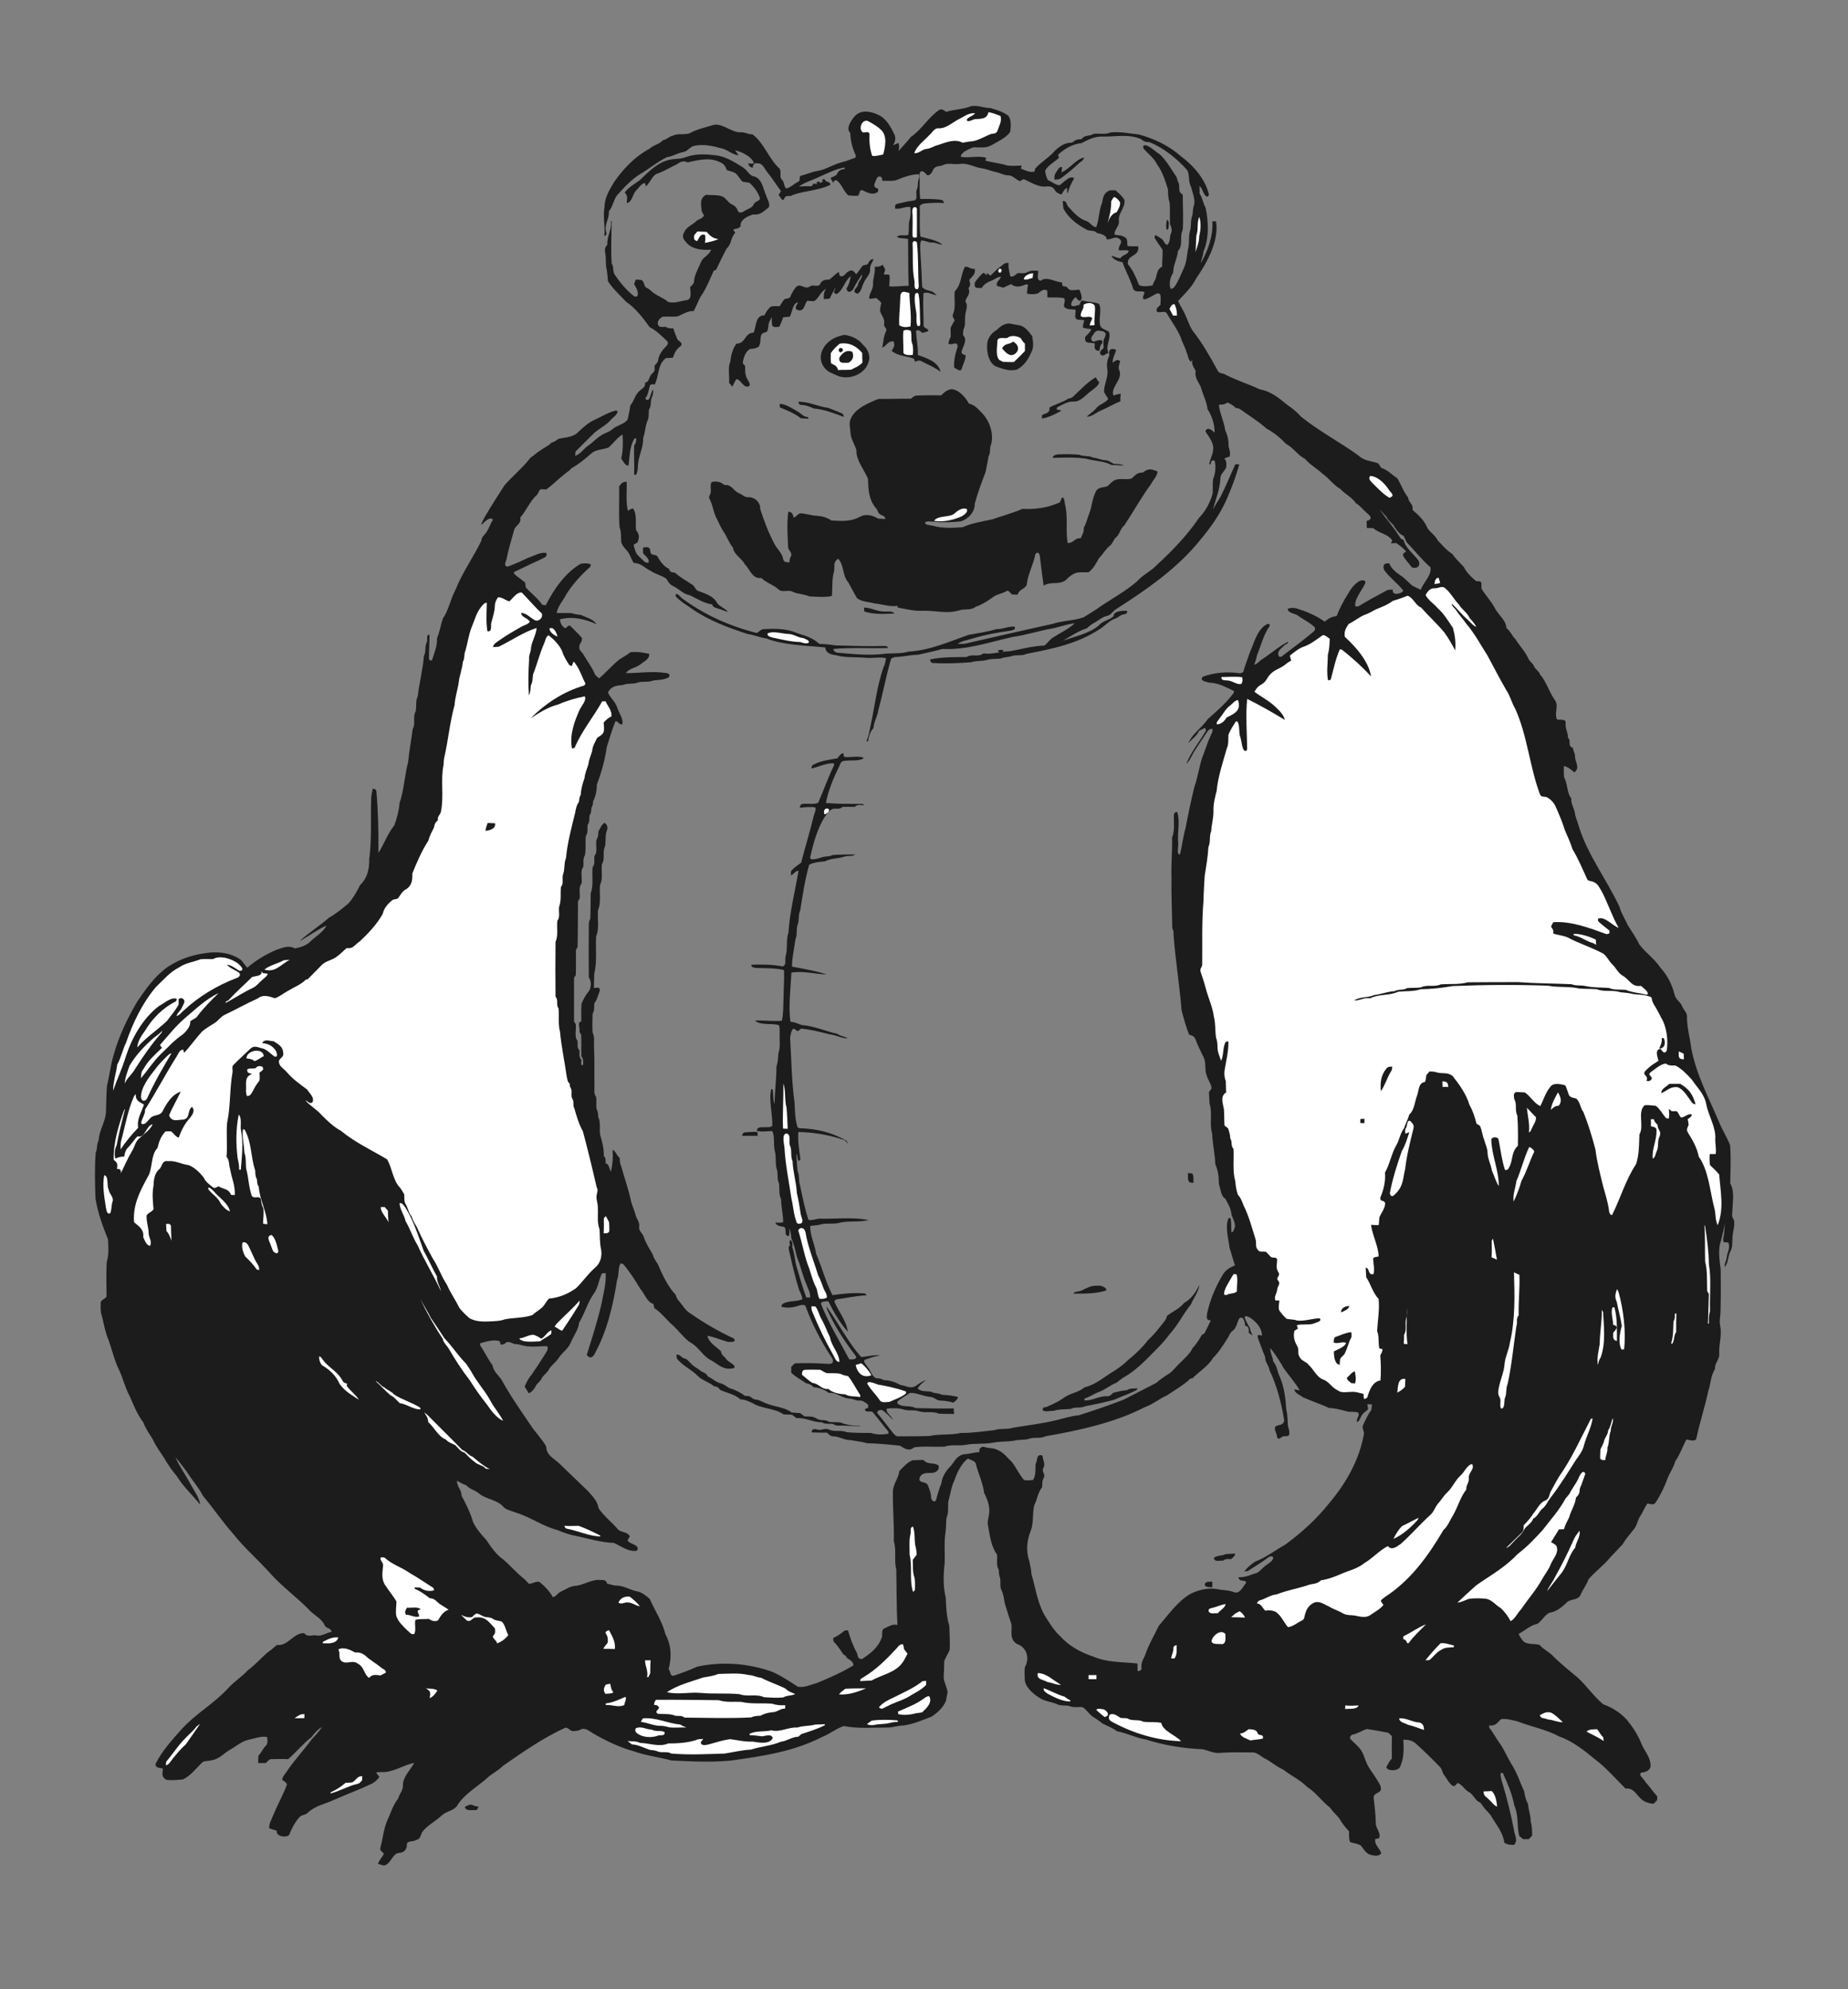 <?xml version="1.0" encoding="utf-8"?>
<!-- Generator: Adobe Illustrator 26.0.0, SVG Export Plug-In . SVG Version: 6.00 Build 0)  -->
<svg version="1.1" id="Layer_1" xmlns="http://www.w3.org/2000/svg" xmlns:xlink="http://www.w3.org/1999/xlink" x="0px" y="0px"
	 viewBox="0 0 987 1062" style="enable-background:new 0 0 987 1062;" xml:space="preserve">
<rect x="0" y="0" width="987" height="1062" fill="#808080" stroke="none"/>
<style type="text/css">
	.st0{fill:#1C1C1C;}
	.st1{fill:#FFFFFF;}
</style>
<g>
	<path class="st0" d="M518.6,56.7c3.8-0.7,6.6,1,10.4,1c3.2,0.9,6.7,2,9.4,4c1.9,2.1,1.5,6.2,1.1,8.8c-2.3,3.2-6.5,5-9.9,7
		c-3.3,1.9-6.4,1-10,1.2c-2.1,1-6.2,2.4-6.5,5c4.5,0.9,9.4-0.8,13.7,0.6c-0.2,0.5-0.4,0.9-0.6,1.4c3.8,1.2,8.1,1.4,11.9,2.7
		c2.5,0.3,5.1,0.1,7.6,0c-0.2,0.5-0.3,1.1-0.5,1.6c2.2,0.9,4.8,2.3,7.3,1.6l0.4-1.6c3.2-3.6,7.5-5.9,10.6-9.6c2.5-2.3,5.4-4.4,9-4.2
		c1.7-1.4,2.8-1.9,5.1-1.9c2-2.6,4.1-1.3,6.5-2.8c3-0.4,6.4,0.5,9.1-0.8c5.3-0.5,9.9,0.6,15,1.1c8.2,2.2,16.2,6,22.6,11.7
		c6.7,5,13.1,12.3,14.9,20.6L645,105c-2.2,0.1-2.7-4.9-4.4-5.6c0.1,1.3,0.1,2.7,0.1,4c1.6,2.3,1.8,5.1,3.2,7.5
		c1.6,7.6,1.9,16.4-1.2,23.6c-0.1,2.2-1.1,3.9-1.3,6c3.6-6.6,6.7-14.6,6.1-22.3c0.7,0,1.4,0,2,0c1.6,10.7-4.9,22.1-10.7,30.6
		c-2.4,4.7-6.1,8.1-9.6,11.9c1.2,2.8,3,5.2,4.1,8c1.1,2.5,2,5.1,3.4,7.5c5.3,6.7,9.4,13.9,13.5,21.4c0.9,2.2,2.9,1.4,4.6,2.6
		c5.9,3,12.1,4.9,18.1,7.7c5.8,1,10.1,4.6,14.5,8.2c2.8,1.9,5.4,4,7.6,6.5c10.1,8,20.2,13.2,30.4,20.5c3.2,3.1,6.7,2.9,10.7,4.3
		c0.5,0.8,1.1,1.6,1.6,2.4c3.5,1.1,5.5,3.6,8.5,5.5c2.2,3.4,3.3,7.2,5.9,10.4c0.2,2.9,2.9,3.2,2.3,6.6c3.5,2.9,6.4,5.7,8.1,9.9
		c1.7,2.3,4.1,3.7,5.4,6.4c2.5,2.5,4.7,5.3,7.8,7.2c1.7,2.6,4,4.6,6.1,6.9c1.4,2.9,3.6,5,6,7.1c1.3,1.3,2.4-0.3,3.4,1.4
		c0.1,1-0.1,2.1,0.1,3.2c2.3,3.8,5.3,6.7,7.3,10.7c1.7,3.2,6,6.4,5.9,10.2c2.3,1.7,2.9,4.1,4.9,6c2.2,3.6,5.1,6.4,6.9,10.4
		c0.7,1.6,2.4,2.4,3,4c0.7,1.8,2.6,2.5,3.2,4.4c3.3,3.7,4.8,9.1,7.6,13.2c2.8,3.5-0.1,6.8,1.4,10.8c1.4,0.5,4.7-0.5,4.7,1.7
		c-0.4,3.2,1.3,5.1,1.2,8c2.1,2.2-0.6,4.3,2.8,5.6c-0.2,1.7,1.1,2.6,1,4.3c-0.1,3.1,3,6.3-0.4,8.7c-1.7-1.5-3.3-2.9-5.6-3.4
		c0.1,2.1-0.1,4.2,0.2,6.2c1.9,3.2,1.4,8.2,3.8,11.1c-0.2,2.6,1.3,5,1.9,7.5c0.2,2.4,1.4,4.7,2,7c4.6,15.4,15,28.7,21.9,43.5
		c0.8,3.3,2.9,6.2,4.2,9.4c2.1,3.5,4.6,6.8,6.3,10.5c3.3,4.5,8.2,7.7,11.3,12.5c3.8,4.1,6.3,9.1,7.6,14.5c0.7,2.8,3.3,3.8,4.2,6.5
		c0.8,1.7,2.5,3.2,2.4,5.1c-0.1,5.6,1.6,11.4,2.3,17c2.7,14.1,9.1,25.8,14.7,39c1.7,4.3,4.3,8.3,6,12.6c0.6,6.9,0.2,13.7,0.1,20.4
		c2.4,4.6,1.3,9,1.2,14c-0.1,2.1-0.7,3.8,0.8,5.6c0.6,3.5-0.7,6.1-0.8,9.4c-0.2,2.7,0.2,5.1-1.2,7.5c-1.3,2.4-1,6.4-3,8.2
		c-0.1-1.8,0.8-3.1,1.1-4.8c0.2-3.1,2.1-5,0.9-8.3l-2.2-0.1c-1.2-0.7-0.2-3.1-0.1-4.2c0.2-2,0.2-3.9,0.5-5.9
		c-0.9,3.8-1.6,7.7-2.8,11.5c-0.7,4.2-0.1,8.8,0.5,13c0.1,7.7,0.1,15.3-0.1,23c-0.1,2.4-0.7,4.6-0.2,7c1.1,5.3-0.7,9.8-0.5,15
		c0.4,3.3-2.6,5-2.2,8.3c-2.3,3.2-2.3,8-3.6,11.6c-1.8,8.6-4.6,16.9-6.4,25.5c-0.5,1.9-3.9,0.7-5.3,0.5c-2.1,3.9-3.4,8-6,11.7
		c-0.7,2.9-2.6,5.6-3.8,8.4c-1.7,4.7-3.9,9.4-6.6,13.5c-1.2,1.8-2.8,0.7-4.5,0.6c-1.6,2.5-2.7,5.3-4.4,7.8c-0.9,2-1.3,4.2-2.8,6
		c-2.1,2.6-4.3,5.1-6,8c-2.3,2.4-4.5,4.8-6.8,7.2c-3.4,4.2-7.9,7.3-11.4,11.5c-1.1,3.2-3.3,5.7-4.5,8.8c-1.8,2.5-5.4,1.6-7.2,3.6
		c-2.5,2.5-5.5,4.9-9.1,5.4c-2.5,1.1-4.1,4.3-6.4,5.9c-3.9,0.8-6.5,3.5-10.1,5.4c0.5,1.3,1.4,2.6,2.3,3.7c2.1,2.3,5.9,1.3,8.9,2.2
		c2.2,2.6,5.4,3.8,7.6,6.4c4,3.9,8.5,7.5,12.8,11.1c4.8,4.4,8.4,9.9,13.6,14.2c4.9,1.8,9.2,4.5,12.7,8.4c3.3,4.1,6,8.2,7.9,13.2
		c1.9,4.1,5.1,7.3,4.6,12c-0.9,2.2-2.8,2.6-5,2.9c-1.7,1.3,1.8,3.5,2.3,5c2.3,2.4,4,5.2,6.3,7.6c0,0.7,0,1.3,0,2
		c-0.6,0.7-1.3,1.3-1.9,2c-2.5-0.2-5.4-1-7-2.9c-2.7-2.4-3.7-5.6-8-5.2c-5.3-5.2-10.4-11.2-16.4-15.7c-5.7-4.7-12-9.7-19-12.1
		c-6.7-3.7-14.9-5.2-22.1-8c-3.1-0.8-5.8-1.6-9-1.3c-2.2,2.1-2.8,3.7-6.3,3.4l0,1.2c2.2,2.7,3.7,5.8,5.8,8.6c2.3,3.4,4,7.4,6.1,10.9
		c2.9,4.4,4.6,9.9,6.8,14.6c0.3,2.5,0.8,4.4,2,6.6c0.2,3.3,1.5,6,1.4,9.4c0.8,2.5,0.8,4.9,0.8,7.5c-0.6,0.6-1.2,1.3-1.8,1.9
		c-1,0-2,0-3,0c-0.7-0.6-1.4-1.1-2.1-1.7c-1.4-5.9-0.2-10.7-2.6-16.2c-1.1-6-3.6-11.8-6.1-17.3c-2.3-1.2-0.8,3-0.7,3.9
		c2.9,9.5,5.1,18.3,6.9,28c0.6,2.2,1.7,4.7-0.4,6.4c-1-0.1-1.9-0.1-2.9-0.2c-0.7-0.3-1.4-0.6-2.1-0.9c-0.9-6-4.4-9.6-7.3-14.7
		c-1.2-1.7-2.9-3-4.1-4.8c-0.9-1-1.1-2.2-2.6-2.5c-2.1-1.7-2.9-4.2-5.4-5.4c-1.9-1.2-3.4-3.9-5.6-4.6c-1,0.9-1.6,2.4-3.1,1.2
		c-1.9-1.6-2.7-3.7-4.3-5.7c-0.9-1.3-0.8-2.8-2-4c-4.3-4.4-8.6-8.7-13.2-12.8c-2-1.5-3.9-1.8-6.4-1.8c0.3,5.1,0.4,9.8-1.7,14.4
		c-0.8,2.4-6.7,2.6-7.4,0.3c1-1.6,1.5-3.3,3-4.6c-0.1-4-0.1-8,0-12c-0.6-0.6-1.3-1.2-1.9-1.8c-3.9-0.8-7.5-1.4-11.5-2
		c-2.8,0.9-5.1,2.6-8,3.1c-0.8,0.6-1.1,1.3-0.9,2.1c1.8,2,4.3,3.8,5.8,6.1c1.4,2,1.8,4.2,2.8,6.4c1.2,3.1,3.4,5.6,5.2,8.5
		c1.1,2,3,4,2.6,6.4c-1.2,2-4.2,1.6-3.8,4.5c0.5,4.3,1,8.6,1.1,13c-0.3,2.7,3.3,5.8,1.6,8.3l-1.9,0.3c-0.5,3.5,2.4,4.6,3.2,7.8
		c-1.8,1.7-3.4,1.1-5.7,0.7c-2.4-0.8-3.6-2.9-5-4.8c-1.6-1.3-4.1-1.3-6-2.1c-0.6-1.8-0.5-3.8-0.5-5.7c-1.9-2-3.5-4-4.9-6.4
		c-1.3-2-3.1-3.3-4.5-5.2c-0.6-1.1-1.5-1.7-2.5-2.5c-3.4-3.1-6.5-7.1-10.5-9.6c-3.7-3.8-8.5-5.9-12.7-9.2c-3.7-1.6-6.6-4.4-10.3-6.2
		c-1.8-1-3.9-3.1-6.1-3c-5.7,0-11.3-0.2-17,0.2c-3.5,0.5-6.2-1.1-9.6-1.9c-10.2-0.4-20.6-2.1-30.4-5.2c-5.2-0.8-10.2-3.5-15.4-4.4
		c-2.4-1.8-5-2.8-7.7-4.1c-1.7-1.4-3.5-2.6-5.4-3.8c-2-1.4-3.3-3.9-5.4-5c-2.5-0.2-4.7,0.4-7.1-0.6c-1.9-0.5-4.2,0-6.1-0.8
		c-3.4-1.6-6.9-1.5-10.1-3.8c-3.3-2.1-7.7-5.9-7.5-10.2c-0.1-2-0.2-4,0.1-6c2.7-4.6,1-10.6-4.2-12.3c-4.2-2.5-2.6-6.5-3-10.6
		c-1-2.9-2-6-2.9-9c-1.2-3-0.9-6-2.4-9.1c-1.1-2-0.2-4.8-0.9-6.9c-0.5-1.3-0.5-2.7-0.6-4.1c-1.5-2.2-0.6-5.4-0.9-8
		c-3.1-4.4-3.8-9.8-4.7-15c-0.7-2.5,0.2-4.5,0.5-7c0.5-3.8-1-7.7-2.7-11c-0.6-5.2-3-10-4.3-15c0-2-3-2.6-4.4-3.3
		c-3.4,2.7-5.7,7.2-7,11.3c-1.9,3.7-2.2,7.6-3.4,11.4c-0.3,2.9,0.3,6.3-1,9c-0.3,2.5-0.1,5-0.5,7.5c-0.9,5.5-0.2,11.3-0.5,17
		c-0.7,5.9-0.8,12.3,0.6,18c0.2,4.9,0.4,10.3,1.9,15c0.1,4.3,0.5,8.7,0.2,13c-0.8,2-2.2,3.9-2.9,6c-0.1,3-0.1,6-0.3,8.9
		c0.3,2.7,1.9,5.2,2.1,8c-0.4,1.3-0.6,2.6-0.8,4c-1.3,3.6-4.5,6.5-7.6,8.6c-4.8,1.9-9.7,4-15,4.8c-3.1,0-5.9,1.2-9,1.1
		c-8,0-15.4,0.7-23-0.8c-4.1,1.3-7.4,4.2-11.5,5.8c-15.5,7.9-31.5,10.2-48.5,12.6c-10.7,1.1-21.3,0.5-32,0c-6.8-1.8-13.8-2.6-20.5-5
		c-7.5-2.1-14.8-5.6-21.5-9.5c-2.1-1.2-3.4-2.8-6.1-2.3c-1.6,1-3.1,1.1-4.9,1.1c-1.4-0.2-2.5-2.3-4-1.7c-11.9,5.5-22.3,12.8-33,20.2
		c-2.7,2.8-6.3,4.3-9,7c-5.2,4.5-12.1,8.5-15.6,14.4c-1.9,2.7-5.4,2.7-8,5c-3.6,3.4-7.8,5.3-10.7,9.1c-0.9,1.9-0.8,3.6-3.2,4.2
		c-1.4,1-4.9,0.2-4.9,2.3c0.1,2.4-1.2,4.2-3.7,4.5c-3.6-0.1-4.5,4.7-7.1,6.2c-1.4,1.2-3.1,0-4.6-0.3c0.6-2.1,2.3-3.5,3.1-5.4
		c-0.6-1.1-2.1-1.3-1.9-3c1.4-5,1.7-10.1,3.8-14.9c1.9-4,2.9-8.1,5.8-11.6c0.7-2.8,2.8-4.5,2.5-7.4c0.1-4.3,4.4-8.4,6-11.6
		c-5.2,1-10.2,4.4-15.7,4.9c-1.6,0-3.1-0.1-4.6,0.2c0.5,0.9,1.1,1.7,1.7,2.4c-0.9,1.4-2.2,2.5-3.6,3.4c-6.9,3.3-14,5.9-21,9
		c-4.8,2.2-9.5,2.9-13.5,6.6c-1.3,1.5-3.3,1-4.6,2.5c-2.5,2.8-4.1,6-5.5,9.5c-1.6,1.6-7.1,0.8-6.6-2.3c-1.3-0.4-2.7-0.8-4-1.3
		c-0.2-2.5,1.2-4.6,2.1-6.9c2.3-5.7,5.3-10.8,7.4-16.6c-0.6-1-1.4-1.7-2.6-2.3c0.2-1.9,1.5-3.1,2.5-4.6c4-6,9-11.2,13.2-17
		c2-2.2,4-4.1,5.5-6.7c-2.2,1.3-4.1,3.5-5.6,5.5c-4.5,3.4-8.1,8-12.4,11.7c-3.2-0.2-6.4,0-9.6,0c-0.9,0.6-1.7,1.3-2.4,2.1
		c-1.3,0-2.7,0-4,0c0-1.3,0-2.6,0.1-3.9c1.5-1.6,2.3-3.6,3.8-5.2c1.5-1.5,1-2.9,0.9-4.8c-2.9-0.7-6.5,0.7-9.4,1.3
		c-4.2,0.8-6.9,3.5-10.5,5.5c-3.2,1.8-5.8,5-9.5,5.5c-1.6,0.6-3.5,0.2-5,1c-3.4,3.1-6.4,7.4-10.6,9.3c-2.9,0.3-6,0.6-8.9,0.2
		c-2.7-1.6-2-3.3-1.8-6c-1.5-0.4-4.2-0.2-3.9-2.5c3.2-6.6,8.9-12.9,13.8-18.4c7.5-8.3,16.9-13.4,24.6-21.6c3.3-3.8,7.5-6.3,10.9-10
		c3.9-2.8,6.9-6.4,10.5-9.5c1.8-1.2,3.4-2.6,5-4c5.9,0.8,8.7-6.4,14.5-6.3c2.3,2.6,4.1,0.6,7,1.3c2.6,0.3,5.1-1.5,7.7-2
		c-0.5-2.4-2.8-1.5-3.7-3.5c-1.3-3-4.7-5-7.1-7c-7-7.5-15.8-13.6-22.6-21.4c-6.1-6.8-13.2-12.9-18.9-20.1
		c-5.8-6.5-10.8-13.9-16.4-20.6c-2.4-4.7-6-8.6-8.8-13.1c-2-2.5-3.8-5.2-5.9-7.5c2.2,5.1,5.7,9.7,8.2,14.6c1.8,3.3,4.6,7,5,10.7
		c-4.1-5.2-8.9-9.4-12.3-15c-2.6-3.1-5-6.5-7-10c-2.2-3.3-4.4-6.4-6.1-10c-1.8-3-3.8-5.7-5-9c-3.1-4-5.1-9-7.1-13.7
		c-2.5-4.4-3.6-9.5-5.7-14c-2.5-5-3.8-10.7-5.6-15.9c-2.2-4.9-2.7-10-4.2-15c-0.2-1.8-0.2-3.7-0.1-5.5c0.5-1.6,2.8-1.7,3.1-3.3
		c-0.1-6-0.2-12.1,0.1-18.1c1.2-3.8,0.9-8.1,0.7-12.1c-2.9-7.2-5.5-14.3-6.7-21.9c-0.3-8.2-0.5-16.2,0.1-24.4c1-2.2,0.4-4.5,1.6-6.6
		c0.2-5.3,3.5-9.6,3.9-15c0.1-4.7,0.2-9.3,0.5-14c1.4-5.6,2-11.5,3.7-17c2.8-9.9,7.3-19.3,12.5-28.1c4.8-7,9.3-13.6,16.4-18.6
		c6.9-4.6,14.5-6.8,22.7-7.6c5.9-0.4,11.5,0.5,16.4,4c1.1,1.4,2.1,2.8,3.3,4.1c4.6-4,9.8-7.1,15.4-9.5c3.4-1.1,6.5-2.7,10-0.8
		c3.2-0.6,6.2-1.5,8.6-4c2.6-2.5,6.8-4.9,8.2-8.2c-5.1,2.3-9.4,5.7-14.3,8.3c4.9-4.5,10.7-8.1,15.7-12.5c3.9-2.2,7-4.8,10.4-7.6
		c2.6-3,4.5-6.3,6.2-9.8c3.9-3.7,5-8.5,4.9-13.8c1.5-10.9,0.6-22.4,1.1-33.5c0.2-1.4,0.5-2.8,0.8-4.2c0.9,0.1,1.6,0.4,1.9,1.1
		c1,11.1,1.2,22.1,1.1,33.2c3.1-4.8,4.8-10.1,8.5-14.7c1.4-3.7,2.5-8,2.8-11.9c2.4-7,2.7-14.8,4.6-22c0.5-5.8,1.7-11.7,2.4-17.4
		c1.7-3.1-0.1-6.4,1.6-9.6c0.6-2.9-0.2-5.4,1.1-8c0.8-7.2,2.8-14.4,3.3-21.5c1.3-2.4,0.3-5.1,1.6-7.5c0.6-1.3-0.7-3.9,1.4-3.9
		c0,4.3-0.3,8.6-0.3,13l0.5,0.7l1.1,0c1.2-4,2.9-7.4,2.7-11.8c1.5-3.5,1.9-6.9,3.1-10.5c3.2-4.6,4-10.2,6.7-15.2
		c3.6-9.2,9.5-17.3,13.9-26.4c0.1-2.3,1.9-3,2.9-4.9c1.4-2,1.9-4.3,3.3-6.3c-1.8-2.2-4.9,1.7-6.3,2.9c0.3-1.6,1.3-3.2,2.1-4.7
		c3.3-5.6,6.8-11.1,10.3-16.5c4.4-5.1,9.9-9.5,14-14.9c1.9-1.1,3.3-2.7,5.2-3.8c2-1.5,4.2-2.3,5.9-4.1c1.5-0.4,2.6-1.2,3.8-2.1
		c3.1-0.7,6.8-0.8,9.4-2.6c3-2.7,6.2-6,10-7.6c3.8-1.7,7.1-3.9,11.2-4.9l1,0.3c-0.3,2.2-2.2,3-3.6,4.6c-2.3,2.7-5.6,4.4-8.4,6.6
		c-3.6,3.4-7,7-10.5,10.4c-0.1,0.8-0.1,1.6-0.2,2.3c3.1-1.1,4.4-3.7,7-5.5c2.4-1.6,4.2-3.8,6.7-5.3c2.1-1.5,4.5-1.8,6.4-3.6
		c2.6-2.1,5.7-2.3,7.9-4.9c0.5-2.6,1.2-4.9,1.4-7.5c2.2-2.7,2.5-5.9,5.2-8.1c1.5-1.4,3-1.7,2.7-4.2c2.5-0.2,2-3.6,4-5
		c1.5-1.3,1.1-2.3,1.1-4.1c1.1-1.1,1.9-1.9,2-3.5c0.5-2.4,2.1-4.7,3.9-6.5c0.9-0.9,1.7-1.7,0.9-3c-2.9-2.7-5.9-5.8-9.4-7.5
		c-3.5-4.9-7.5-10.1-12.5-13.5c-3.4-3.6-7.1-6.9-9.8-11.1c-0.2-2.7-0.4-5.3-1-7.9c-0.2-2.5,0-5-0.5-7.5c-0.3-1.4,0-3,1.2-4
		c-0.4-4.5,2.5-8,1.9-12.7l0.4,0c-0.1,7.5-0.5,15.2,0,22.7c1.3,1.9,0.4,4.1,1.6,5.9c2.9,4.3,6.5,8.7,10.7,11.8l1.4-0.2
		c0.9-2.4-0.6-4.5-1.7-6.5c0.3-0.8,0.5-1.6,0.8-2.4c1,0,2,0.1,3,0.2c1.3,0.5,1.6,2.6,2.1,3.7c1,0.6,2.1,1.1,3,2
		c2.7,2.6,6.5,3.6,9.4,6.1c3.7,0.8,6.6-0.7,10.1-1.1c2.7-0.8,1.5-4.8,1.5-6.9c1.1-1.1,2.1-1.8,2.1-3.5c0.4-3.5,2.6-7.2,4-10.5
		c1.1-2.1,4.2-3.2,5.1-6c-4.4,0.4-10.3-0.1-13.3-3.9c-1.2-1.3-2.3-2.8-1.4-4.7c1.4-3.8,4.5-4.3,7.1-6.9c1.4-1,3.3-1.1,3.8-3
		c-0.6-0.7-1-1.4-1.2-2.1c-0.4-3.4-1.3-6.7,2.3-8.7c3.1,0.4,7-0.3,9.6,1.4c1.6,1.3,2.6,3.1,4.5,3.9c1.6,0.7,2.5,2,3,3.6
		c1.5,1.4,2.8,0,4.2-0.7c1.8-1,3.5-1.3,4.3-3.4c0.7-1.4,3-1.2,3.2-3c-1.1-3.3-3.1-5.9-5.6-8.2c-1.2-0.2-2.3-0.4-3.5-0.5
		c-1.7-1.2-2.3-3.4-4.1-4.7c-1.4-0.8-3.1-1-4.5-1.6c-0.9-2.4-1.6-3.3-3.9-4.3c-5.6-2.7-11.3-1-17.1,0.2c-3.5-1.6-4.8,1-7.9,2.1
		c-3,1.6-5.8,3.1-9,4.2c-2.2,1.5-3.3,4.8-5.3,6.5l-0.5-1.8c-2,0.2-3.5,2.9-4.9,4.2c-1.7,1.8-2.1,6.3-4.9,6.5c0.2-2.5,0.8-3.5-1-5.6
		c1.9-2.8,5.3-4.6,8-6.6c4.1-3.9,8.9-8.9,14.5-10.5c3.3-1.2,6.8-0.5,10.1-1.8c5.2-1.9,10.5-1.6,15.9-1c5.3,0.6,10,3.6,14.5,6.4
		c2.7,1.7,3.3,4.6,6.5,5c4,1.6,4.3,6.4,5.9,9.8c0.5,1.9,2.6,4.9,1.4,6.7c-2.7,2-4.5,4.2-8.2,3.7c-2.9,0.9-7,2.6-6.8,6.3
		c-0.9,1.5-2.5,1.1-3.9,1.8c0.4,0.5,0.7,1.1,1.1,1.7c-2.6,2.7-1.8,5.9-4.6,8.4c-2,3.7-3.8,7.5-5.6,11.3l-1.3,0.6
		c-2.2,4.7-4.1,9.8-7.2,14.1c-1.2,2.4-2.2,5-3.5,7.4c-3.1-0.3-6,1.9-8.9,2.9c-2.5,0.2-5-0.1-7.5,0.1c-1.4,0.5-3,2.1-2.8,3.8
		c0.5,2.3,2.6,1.6,4.3,1.6c1.4,1,2.4,0.8,4,0.8c0.6,2,1.4,4,2.2,5.9c0.9,1.1,3.4,2.1,1.6,3.7c-2.3,1.7-3.1,3.5-4,6.1
		c-1.2,0.1-2.5,0.2-3.7,0.2c-4.6,3.4-3.5,9-6,14.1c-1-0.2-1.8-0.1-2.5,0.3c-0.7,2.3-1,5.3-2.6,7.2c2.7,3,2.8-3.7,4.3-4.9
		c-0.1,1.4,0,2.6-0.6,3.9c-1.2,2.3-0.1,4.7-1.7,6.9c-0.3,2.1,0.2,4-0.8,6c-1.3,3.1-1.1,6.1-2.3,9.2c0.2,5.2-2.6,9.6-2.8,14.8
		c-0.1,1.7-0.1,3.3-1,4.8c-0.8,0.2-1.1,0-1-0.8c0.2-5-0.2-10,0-15c1.2-1.1,1-2.2,1.1-3.7l-1,0.2c-2.6,4.6-2.4,9.2-3.1,14.3
		c-1.5,0.7-3.2-2.7-3.9-3.7c1-4,1-8.6,0.7-12.8c-2.8,1.6-4.9,4.7-7.4,6.9c-3.5,1.4-6.9,0.9-9.5,3.4c-3.3,2.9-6.5,5.6-10.4,7.7
		c-0.9,1.4-2.5,2-3.7,3.2c-3.4,2.6-6.2,5.6-9.7,8.1c-0.9,0-1.8,0-2.7-0.1c-1.5,0.3-1.3,2.2-2.4,3.1c-3.7,3.3-5.6,8.4-8.8,12
		c0.6,4-2.9,3.9-3.5,7.4c-1.4,5-2.9,9.9-3.9,15c-0.3,1.4-1.7,3.3,0.5,3.9c3.8-1.4,7.5-3,11.1-4.8c3.6-1.1,6.1-3,9.6-2.6
		c1.2,2.4-2.1,2.8-3.5,3.8c-4.6,2-9,4.3-13.6,6.4l-0.1,0.8c1.8,1.9,4.1,3.2,6,4.9c0.1,0.8,0.2,1.7,0.3,2.5c2.8,3.2,6.4,5.7,8.8,9.3
		c0.6,0.1,1.3,0.2,1.9,0.3c4.2-8.4,10.2-17.2,18.5-22.1c1.9-0.4,3.8-0.5,5.6,0.3l-0.3,1.2c-4.9,4.3-9.2,9.1-12.7,14.5
		c-1.6,3.3-4.7,6.5-5.3,10.2c2.7,0.1,5.5-0.1,8.2,0.1c1.6,0.7,3.3,0.7,5,1c3.2,1.6,5.9,1.9,8.2,4.9c-6.4-2.8-12.8-4.4-19.7-2.6
		c0.3,1.6,0.7,3,2,4.1c1.6,1.8,1.9-1.3,3.5-0.7c2.1,2.2,4.4,4.2,6.3,6.5c0.4,2.2-1.6,3-1.4,5c-0.1,1.8,1.5,2.5,2.3,4
		c1.9,3.4,4.3,6.3,5.8,9.9c0.5,1.3,1.5,1.8,2.5,2.7c3.8-3.2,7.1-7.2,11.1-10.3c1.9-1.2,3.8-2.1,5.5-3.6c3.6-0.5,6.6,0.1,10.1,0.8
		c0.4,2.9-2.8,4-4.6,5.6c-2.7,2.1-5.9,2-7.8,4.7c7,0.1,13.8-1.2,20.8-0.1c1.5-0.1,3.4,0.8,2,2.4c-2.6,1.4-5.4,1.3-8,1.6
		c-2.6,1.1-5.2,0.4-8,1c-2.8,1.2-5.7,0.3-8.6,1.5c-3.4,0.2-6.1,0.7-7.8,3.9c1.2,3,4,4.9,5,8.2c0.7,2.5,3.6,6.3,2.6,8.9
		c-1.6,0.3-2.3-2-3.6-1.7c-1.8,4.4-3.1,9.1-4.6,13.7c-0.9,6.5-2.9,13.9-5.3,20c0,2.9-0.6,6.5-2,9c0,1.3-0.3,2.5-0.9,3.5
		c-0.2,1.6,0,2.7-1,4c-0.3,1.8,0.2,3.4-1,5c-0.4,2.2,0.4,4.1-1,6c-0.4,3.4,0.2,7-0.5,10.4c-1.2,1.8-0.6,3.9-0.8,6.1
		c-1.9,2.2-0.5,6.3-1,9c-1.8,1.9-0.6,5.5-1,8l-0.9,1.4c-0.1,8.2,0,16.4-0.2,24.6c-0.6,0.6-0.9,1.3-0.9,2c0,4.3,0.1,8.7-0.1,13
		c-0.6,0.6-1,1.2-0.9,2c0,7.5,0,15,0,22.6l0.9,1.4c0.4,2.7-0.9,6.9,1,9c0.2,1.9-0.5,3.5,1,5c0.1,2-0.5,3.5,1,5
		c0,0.9-0.1,1.8-0.1,2.8l1.1,0c-0.1-1.8,0.3-3.2-1-4.6c-0.1-3.9,0.1-7.8-0.1-11.6l-0.9-1.4c0.5-1.5-1.4-5.6,1-5.6
		c-0.1-3.2-0.1-6.3,0.1-9.5c1-2.3,2.1-4.5,3.7-6.4c1.5-1.7,1.8-5.8,0.2-7.5c-0.1-9.3-0.1-18.7,0-28c-0.1-1.2,0.2-2.4,0.8-3.5
		c0.2-4.5,0.1-9,0.2-13.5c1.6-4.3,0.6-9.2,1-14c1.5-1.5,0.7-4,1-6c2-2.2,0.3-6.2,1.2-8.9c0.9-1.3,0.8-2.6,0.9-4.1
		c1-1.7,1.5-3.5,3.3-4.7c1.3,1,1.8,2.2,1.4,3.7c-1.2,2.8-0.7,5.6-1,8.5c-1.8,3.3,0.1,6.8-1.8,9.9c-0.5,3.5,0.7,7.9-1,11
		c-0.5,4.3,0.7,9.6-1.1,13.5c-0.4,4.5,0.8,10-1,14c-0.4,6.5,0.6,13.7-1,20c0,2.5-0.2,5.1-0.2,7.6c1.4,0.1,3.2-0.9,3.2,1.4
		c-1,2.4-1.4,4.8-3,6.9c-0.1,2,0.2,3.7-0.9,5.5c-0.1,3.3-0.2,6.7,0,10c1.3,2.4,0.6,5.8,0.8,8.5c0.3,6.7,0.1,13.3,0.2,20
		c0.1,2.2-0.5,4,0.9,5.9c0.3,2.1-0.1,4.4,0.2,6.5c0.9,1.4,0.8,2.5,0.9,4.1c1.4,2.8,0.6,6.5,1,9.5c1.1,3.6,2.1,7.6,2,11.4
		c1.2,1.4,1,2.2,0.9,3.9c2,0.4,1.9,2.9,2.9,4.5c0.9-4,1.2-7.5,0.9-11.6c1.5,0.3,2.3,3.3,3.8,4.3c0,1.6,0.1,3,0.8,4.5
		c1.6,5.8,3.9,12.2,5.1,18c0.6,2.8,1.9,5.2,2.6,8c0.6,2.3,2.2,3.7,1.9,6c-0.5,2.5,1.8,3.4,2.5,5.9c1.2,3.3,3,6.1,4.7,9.1
		c0.6,2.1,1.5,3.3,2.7,5.1c2.5,5.8,5.3,11.9,9.6,16.5c0.5,2.4,2.2,3.6,3.5,5.5c1.3,1.9,2.7,3.5,4.8,4.7c7.2,5,14.8,9.4,22.8,13.1
		c1.6,2.3-2.1,1.7-3.2,1.8c-3.6-1-7.2-2.6-10.9-3.3c0.4,3.6,5,6.1,7.2,8.3c0.1,2.1,1.8,2.6,2.9,4.3c0.9,1.4,3.9,2.3,4.4,4
		c-0.1,0.6-0.7,0.9-1.6,0.9c-4.5,0.7-7-2-10.5-4.1c-5.1-2.4-6.9-7.4-11.9-10c-3.4-2.5-5.9-6.1-9-8.9c-3.4-2.9-6.1-6.8-9.9-9.2
		c-0.2-0.8-0.4-1.5-0.5-2.3c-3.4-0.8-4.8-5.6-7-8c-2.7-4.5-5.6-9.1-9-13.1c-0.5-0.3-1-0.5-1.6-0.5c-1.5,2.9-0.6,5.8-1.8,8.7
		c-2.1,13.4-5.2,26.9-11.7,39c-0.9,2.2-2.7,3.7-4.5,1.1c2.8-8.9,5.8-18.3,7.9-27.4c1-5.5,2.5-10.6,2.2-16.3c-0.6,0.1-1.3,0.2-2,0.2
		c-1.8,3.5-1.9,7.6-4.4,10.9c-3.4,4.8-4.8,10.6-7.8,15.4c-0.3,3.7-3,7.1-4.4,10.5c-1.4,3.6-4.5,5.2-6.6,8.5
		c-1.6,2.5-4.1,3.8-5.4,6.5c-1,1.6-2.9,2.7-3.7,4.5c-0.8,1.6-2.4,2.3-3.1,4c-0.8,1.4-2.1,3.2-3.7,3.7c-0.7-1.2-1.5-2.4-2.2-3.6
		c1-2.1,1.9-4.2,3.5-6c2.5-3.6,4.9-7.2,7.2-10.9c0.8-1.5,2.2-2.8,1.4-4.6c-3.2-0.2-6.3,0.5-9.6,0.1c-2.5,0.1-4.6-1.1-7-1.2
		c-1.9,0-3-1.5-5.1-1.1c-1.2,1-1.6,1.4-3.2,1.3l-0.5-1.7c-2.9-1.3-7.4,0.2-10.4,1l-0.1,1.1c2.4,3.4,4.1,7.2,6.6,10.6
		c0.6,3.3,2.8,5,4.7,7.5c4.7,8.6,10.1,16.3,15.6,24.4c2.5,3.9,6.2,7.5,8.4,11.5c0.1,4.7,3.9,6.2,7,9.1c5.1,4.9,10.2,9.8,15.3,14.7
		c2.5,2.9,5.1,5.3,5.7,9.2c2.7,4.1,6.9,7.3,10.1,11c1.6,2.2,5.1,1.2,6.6,4c-0.3,0.8-1.9,2.2-0.6,2.9c1.6,1.5,5.9,1.7,4.5,4.7
		c-4.1,1.1-8.8-2.5-12.5-4.1c-6.8-0.2-13.5-2.3-20.1-3.7c-3.5-0.6-6.8-1.8-10.1-3.2c-7.6-1.9-14.3-6.9-21.9-9.2
		c-2.3-1-5.5-1.4-7.1-3.4c-3.2-3.6-9.5-3.9-12.9-7c-2.2-1.8-4.8-2.1-6.7-4.3c-1.8-0.5-3.3-1.5-4.9-2.4c-0.2,3.2,2.5,4.8,2.4,8
		c2.4,4.5,4.7,9,6.1,13.9c1.6,3.6,4.5,6.9,7.1,9.7c2.7,4,5.3,7.9,9.4,10.7c3.7,3.3,6.9,7,10.8,10.1c0.9,0.8,1.7,1.7,2.5,2.6
		c2.2,0.2,4.5-2.1,6.3-0.5c2.5,2.1,5,4.8,6.6,7.7c1.7-0.4,2.7-2.3,4.3-3c2.3-1,4.6-2.7,7.1-3c4.9-0.2,8.7-3.6,14-3.2
		c1.9,0,3,0,3.6,2c1.8,0.3,3.4,1.1,5.4,1c4.1,0.3,7.1,2.5,11,3.2c2.4,0.5,4.5,2.4,6.3,3.9c2.8,6.4,6.7,12,8.4,18.9
		c3.2,5.9,3.4,12.3,1.7,18.6c1.2,1.3,0.5,3.5,2.5,3.6c4.3-1.4,8.6-3,12.7-4.9c13.2-2.9,27.7-1.8,40.3,2.8c4.7,2.1,9.2,5.1,13.5,7.9
		c3.7,0.6,6.5-1,10-1.9c6.8-2.8,13.3-5.6,19.7-9.5c-0.1-2.2-1.8-2.8-3.4-3.9c-0.4-0.9-1.1-1.6-2-2c-1.6-2.4-3.1-4.8-5.2-6.8
		c-0.1-0.6-0.2-1.2-0.2-1.9c2.2-1,4.3-2.4,6.1-4c0.6,0,1.2-0.1,1.8-0.1c1.2,4.3,2.9,8.7,5,12.6c0.1,2.2,1.6,3.7,3.6,2
		c4.4-3,7.8-6,9.6-11.1c0.2-1.4-0.4-3.6,1-4.4c2.5-1.1,4.3-2.6,7.2-2c-0.5-9.8-0.4-19.7-0.6-29.6c-1.3-5,0.2-10.2-1.3-15
		c0.2-8.7-0.6-17.3-0.5-26c-0.2-4.4,3-7.5,3.4-11.5c2.2-2.2,4-4.5,7-5.8c1.9-0.1,3.9-0.2,5.9-0.2c2.4,2.9,5.2,1,8.1,3
		c0.6,3-2.1,4.1-4.6,4c-2.8-0.1-5.3,0.3-5.7,3.5c0.6,2,3.4,0.9,4.5,2.9c0.9,2.2,1.9,4.6,1.8,7.1c0.6,1.1,1.3,2.5,2.6,1.1
		c0.8-3.2,1.7-6.2,2.9-9.2c0.4-3.6,2.7-7,5.3-9.5c2-2.6,3-5,6.5-5.9c3,0,5.6-1.2,8.5-1.1c-0.4-1.7,0.7-3.1,2.4-2.9
		c2.6,1,5.2,0.4,7.5,1.8c3,1.1,5.1,4.2,7.5,6.4c2.3,2.9,3.9,6.7,6.4,9.5c1.5,0.4,3.3,0.2,4.9,0c1.6-2.8,1.1-5.5,1.3-8.5
		c1.2-2,0.2-5.7,3.7-4.5c0.1,2.4,1.7,4.3,0.5,6.5c-1.2,2.2,1.2,3.1,0.2,5.3c-1,1.6-0.8,3.3-0.9,5.1c-2.3,2.7-2.6,6.5-4.2,9.6
		c-1.1,4.4-0.2,9-1.8,13.4c-2.1,5.1-2.8,11-0.9,16.2c0.5,2.4,1.1,4.8,1.2,7.2c2.2,7.3,3,14.5,6.8,21.6c2.6,4.1,4.9,8.2,8.5,11.5
		c4.7,5.2,10.8,8.6,17.4,10.8c7.8,3.4,15.8,2.9,23.9,3.8c0,1.4,0.1,2.7,0.1,4.1c1.1-0.2,2.2-0.3,2.1-1.8c-0.4-2.6,0.8-4.3,1.8-6.5
		c1.8-5.5,4.9-10.7,7.4-15.9c4.9-5.7,10.2-13.2,16.8-17c4.3-2.2,9.6-3.5,14.5-2.6c3.1,0.7,6,0.4,9,1.7c3.3,0.8,4.4-2.9,6.2-4.8
		c0.8-2.5-3.7-0.1-3.9-3.3c3.7,0.3,6.6-1.4,10.1-2.4c1.7-1.1,3-2.9,4.7-4c1.3-1,3.9-2.4,3.7-4.2c-0.7-0.8-1.6-0.7-2.8,0.2
		c-3.4,2.6-7.1,4.7-10.7,7.1c-0.6,0.1-1.3,0.2-1.9,0.3c1.4-2.1,3.6-3.8,5.6-5.2c5.9-2.3,10.8-6.1,16.3-9.2
		c8.6-6.3,16.9-13.8,23.5-22.2c9.1-10.8,16-23,18.5-37c0-1.7-1.1-2.8-0.6-4.4c1.4-2.8,2.6-5.8,4.5-8.2c0.1-1,0.3-2,0.4-3
		c-0.8,0-1.6-0.1-2.5-0.2c0,0.9,0.6,2.1,0.2,3c-1.4,1.2-2.9,2-3.6,3.8c-0.7,1-0.9,2.6-2.2,2.7c-0.3-2,1.6-3.2,0.8-4.9
		c-1.6-0.7-3.5-0.4-5.2-0.5c-3.4-0.8-6.9-2-10.4-2c-4.6-2.2-9.5-3.7-14.1-5.8c-1.5-1.2-4.3-2.1-4.5-4.2c1,0.2,1.9,0.4,2.9,0.6
		c-2.3-4.1-5.9-8-8.6-11.9c-2-3.6-4.5-7.5-7.1-10.7c-0.2,2.6,1.3,4.5,1.5,7.1c2,2.3,2.1,5,3.3,7.7c2.6,5.8,3.3,11.8,3.7,18
		c0.8,3,0.6,6,0.9,9c0.6,1.5,0.8,2.8,0.7,4.4c-1.1,1.7-2.9,0-4.3,1.5c-1.1,0.8-1.8,1.1-2.3-0.4c0.1-1.7-1.9-4.1-0.7-5.5
		c1.7-1.1,3.9-0.3,4.6-3c-1.4-9.2-3.9-18.7-7.9-27.1c-0.4-2.7-2.4-4.2-2.3-7c-1.4-3.3-2.5-6.6-3.8-9.9c-0.7-2.4,0.6-1.9,2.1-1.4
		c0-4-2.8-7.1-5.8-9.3c-1-0.5-2.8-2-3.5-0.5c0.8,2,1.7,3.8,2.9,5.7c0.1,1.5,0.8,2.7,1.5,4c-0.7-0.5-1.4-0.9-2.1-1.4
		c-0.1-1.9,0.3-3.4-2-3.9c0-1.5-0.8-5.5-3.1-3.9c-1.2,2.1-1.4,5.1-3.5,6.6c-1.4,1-1.8,2.4-2.6,3.8c-2.5,3.8-4.6,7.5-7.9,10.7
		c-2.9,4.8-7.3,7.1-11,10.9c-0.3,0-0.7,0.1-1,0.1c-3.8,3.6-8.6,6.3-12.9,9.2c-4.1,1.8-7.4,4.7-11.7,6.2c-16.1,8.3-35.4,12.4-53,15.5
		c-2.6,1.3-5.1,0.4-8,1.1c-2.9,1.1-6,0.4-9,1.3c-3.7,0.5-7.4,0.3-11,1c-5,0.9-10,0.2-14.9,1.2c-3.5,0.6-7.5-0.4-10.8,0.9
		c-5.4,0.3-11-0.4-16.4,0.4c-2.7,2.3-5,0.7-7.5-0.9c-5.8-0.6-11.6-1.2-17.5-1.3c-2.9-0.9-6-1.1-9-1.7c-3.2,0.1-5.9-1.9-9-2
		c-1.6,0.1-2.5-1.1-3.6-2c-2.7,0.1-5.4,0-8-0.1c-0.4-1.6,1.4-2.1,2.6-1.6c2.2,0.9,4-0.9,6.4,0c3.2,1.6,6.4,0.1,9.6,1.5
		c4.3,0.4,8.7,0.4,13,0.4c2.8,1,6.4,1,9.3,0.4l0-1.1c-2.8-3.3-5.4-6.9-8.2-10.2c-0.9-1.4-4.7,0.6-4.2-2l1.6-0.5c0-0.6,0-1.2-0.1-1.8
		c-1.5-1-2.6-2.2-4.5-2.1c-2.3,0.2-3.7-1.2-6-1.1c-3.9-0.5-6.4-3.4-10.5-3c-2-1.7-5.4-2.9-8-3c-1.3-1.3-2.1-1.8-4-2.1
		c-2.6-1.9-5.8-3.4-8-5.7c0-1,0-2,0-3.1c0.6-0.6,1.3-1.3,2-1.9c5.9-0.2,11.7-0.1,17.6,0.3c0.8,0.1,1.7,0,2.4-0.5
		c0.9-1.7-0.5-3-1.4-4.4c-5.1-8-9.5-16.5-12.8-25.5c-0.6-1.9-3.1-0.8-4.4-0.5c-3,1-5.5,1.1-8.6,0.5c0-0.7,0.2-1.2,0.6-1.6
		c3.4-2,7-1,10.6-2.5c-0.3-1.8-1-3.4-1.8-5c-2-6.4-3.5-12.8-5-19.4c-0.3-1.1-1.5-5.2,1.1-4.1c1.6,4,1.5,8,2.8,12
		c1.5,5.2,3.1,10.4,4.9,15.5c0.7,0,1.4,0.1,2.1,0.1c0.2-2.5-1-4.3-1.8-6.6c-2.2-4.9-3.2-10.1-5.2-14.9c-0.9-3.5-1.5-6.8-3-10
		c-0.3-2-0.3-3.8-1.2-5.6c0.3,1.5,0.2,2.9-0.1,4.2c-3.2,0.3-0.7-4-2.8-4.9c-1.3-0.1-4.3-0.6-4.4-2.3c1.4,0.2,2.8,0.2,4.1-0.1
		c0-4-1.1-8.1-1.1-12.2c-1.3-2.8-0.8-5.5-1.1-8.4c-1.1-2.3-0.6-4.6-1-7c-1.3-3.4-0.3-7-1.3-10.6c-0.8-3.5,0.1-7.3-1.3-10.5
		c-2.7,0-5.6,0.6-8.2-0.1c-0.3-3.6,6.7-0.7,8.2-2.8c0.2-5.6-2-14-0.6-19.4l0.7-0.1c0.6,2.3,0.1,5.9,1.1,7.8c0.1-6.6,1-13.2,1-19.8
		c0.8-2.4,0.9-4.5,1-7c1.2-3.4,0.6-6.5,0.7-10c-0.1-1.7,0.3-3.6-0.4-5.1c-3.2-1.3-9.9,0.3-12.8-2.5c4.8-0.2,9.6,0.5,14.4,0.1
		c0.9-4.1,0.7-8.4,0.9-12.5c0-4.9,0.5-9.8,0.2-14.6c-4.8-1.1-10.2-0.9-15.2-1.1c-1.1-0.4-2.3-0.2-2.2-1.7c5.6-0.2,11.2-0.2,16.7,0.9
		c2.3-0.8,1.1-3.5,1.6-5.4c1.2-4,0.1-8.6,1.5-12.6c0.7-11.1,3.6-22.4,5.4-33.1c-2,0.1-2.4,2-4.1,2.4c0-0.7,0.1-1.5,0.1-2.2
		c1.6-1.9,3.5-3.1,5.4-4.5c2.1-8.3,4.7-16.5,6.7-24.9c0.4-1.6,1.3-2.8,0.9-4.6c-2.7-0.5-5.6-0.1-8.3,0.2c0.1-1.2,0.5-2.1,1.8-2.1
		c2.5-0.3,5.7,0.5,8-0.6c2.7-6.1,5.5-14.1,8.5-20l-0.2-1.1c-4.4-0.1-8,2-11.9,2.8c0.1-1.5,0.4-1.8,1.8-2.4c3.7-1.8,8-2.3,12-3
		c1.1-1.1,1.6-2.5,3.2-2.8l0.4,2c3.2,0.5,7.3-0.7,10.3,0.4l-0.1,0.6c-3.3,1.5-7.3,0.5-10.9,1.3c-1.2,0.6-1.5,2-2,3.1
		c-3,6-5.7,12.5-7,19.2c6.4,0.6,13.1,0.5,19.5,0.5c0.4,0.3,0.7,0.5,1.1,0.8c-2-0.2-3.6-0.7-5.2,0.8c-2.1,0-4.3-0.1-6.5,0
		c-1.6,1.5-3,0.8-4.9,1c-2.1,0.5-3.7,3-4.9,4.8c-3.9,6.5-5.8,13.8-7.5,21.1l0.3,1c2.6,0.6,5.6-1.2,8.2-1.4c1.3,0,2.5-0.3,3.6-0.8
		c3.9-0.3,8-0.2,12-0.3c-1.7,1.3-3.5,0.5-5.6,1.1c-3.3,1.2-7.5,0.9-10.6,2.6c-2.6,0.2-6.1,0.5-8.4,1.8c-2.3,7.9-3.5,16.3-4.8,24.4
		c-1.2,2.5-0.4,5.1-1.4,7.6c-0.9,2.7,0,5.4-1.2,8c-0.6,4.8-1.8,9.6-1.8,14.4c6.1,1.2,12.6,2.2,18.5,4.2c-5.7-0.2-12.5-2-18.8-1
		c-0.4,8.1-1.7,18.3-0.5,26.3c2.2,0,3.9,1,6,1.7c6.6,0.5,12.5,3.2,19,4.7c1.8,1.3,3.8,1.3,5.6,2.4c-3.4,0.1-6.4-1.9-9.6-2.1
		c-5-1.3-10.1-2.6-15.2-3.1c-1.2,0.5-1.7,2.1-2.9,0.8c-2.3-2.6-2.8,2.8-3.1,4c0.7,11.6,0.8,23.5,2.4,35c0.2,4.4,0.2,8.6,1.6,13
		l1.1,0.4c8.8,0.2,17.3,2.2,25,6.7c0.3,0.4,0.6,0.9,0.7,1.5c-0.5-0.6-1-1.2-1.6-1.8c-8-2.8-16.3-4.2-24.8-4.4
		c-0.4,4.8,0.5,10,1.1,14.6c-2,2.7-1.1-2.2-2.1-2.9c0,3.1,0.3,6.2,0.6,9.2c1.1,2.5,0.5,5.1,1.3,7.6c1.3,6.1,2.5,12.4,4.5,18.4
		c2.5,0.6,4.7-1,7.3-0.6c8,0.1,16.8-0.9,24.6,0.7l0,0.1c-4.8,1.1-9.7,0.3-14.6,1.2c-3.5,1.2-7.4,0.1-11,1.1
		c-1.8,0.6-3.6,0.4-5.4,0.8c-0.1,4.8,2.5,10,3.2,14.8c3.1,7.2,5.1,15.1,8.7,22.1c5.7-0.8,11.3-1.4,17.1-0.9c0.5,0.1,0.9,0.5,1.2,1
		c-5.5,0.2-10.9,1.5-16.3,2.2c-0.7,0.4-1,0.8-0.9,1.3c2.1,5.1,6.5,10.3,7.1,15.9c-4.2-4.6-7.6-10.6-10.4-16.2c-1,0.1-4-0.2-3.9,1.4
		c4,10.2,10,20,15.1,29.6c1.1,0,3.9,0.4,3.7-1.5c-5.3-6.9-10.3-14.3-14.1-22.1c-0.7-1.6-1.6-3-1.8-4.7c6.3,8.6,11.4,19.1,18.6,27.1
		c3.2-0.3,6.3-1.2,9.6-1l0,0.2c-2.8,0.4-5.3,1.4-7.9,2.3c-0.6,1.5,1,2.5,1.7,3.8c1.8,2.1,2,4.6,4.5,6c1.7,0,2.6,0.1,4.1,1
		c3.2,0,6.3,1.1,9,2.6c3,0.3,4.9,2.2,8,0.6c1.8-1.3,3.5-2.5,5.6-3.4c-1.5,1.4-3.6,2.8-4.5,4.7c2.3,1.9,4.6,1.2,7.3,1.7
		c1.8,1.1,3.8,0.5,5.6,1.6c3.1,0.2,5.7,0.4,8.7,1.2c-0.4,1.5-1.4,2.1-2.5,3c-2.4-0.7-4.6-1-7.1-1.1c-1.9,0-3.1-1.8-5-1.9
		c-3.8-0.3-7.3-2.3-11.1-2.2c-2.1,1.6-4.9,2.8-6.7,4.7l0,0.9c2.6,2.4,6.6,0.8,9.7,2.5c6.8,0.2,13.6,0.3,20.4,0.2c0,1,0.1,2,0.2,3
		c-2.7-0.2-5.4,0-8.1-0.2c-3.4-1.5-7-0.2-10.4-1.2c-2.7-1-5.4-0.2-8.1-0.9c-2.9-1-6.3-0.9-9.3-0.6c-0.9,2.2,2.6,3.8,3.1,5.9
		c-1.7-1.8-3.5-3.7-5.6-5.1c-1.1-0.4-3.4,0.5-2.4,1.9c2.8,3.3,5.3,6.7,7.9,10c0.9,1.1,1.8,2.3,3.4,2.1c5.5,0,11,0,16.5-0.2
		c5.5-1.2,11-0.3,16.5-1.6c6.1,0.1,12-0.9,18-1.5c3.2-1.1,6.7-0.2,10-1.3c8.3-1.4,14.6-2,23-4c4-1,8-2.3,12-2.6
		c8.1-2.6,16.1-5.3,24.1-8.4c5.7-3,11.6-5.9,17.3-8.9c2.3-2,4.8-3.7,7.4-5.3c2.2-1.8,3.8-4.1,6-6c2.1-2.2,4.7-4.4,6-7.2
		c1.9-2.1,3.5-4.5,4.9-7c0.5-0.4,1.1-0.7,1.6-1.1c1-2.3,2.3-4.5,3.3-6.8c-2.8-0.1-2.1-1.6-2-3.7c1.6-7.4,4.6-14.4,8.5-20.9
		c1.5-2.4,3.8-3.7,6.4-4.8c-1.1-3-1.8-6.2-2.9-9.3c-0.5-4.5-2.6-11.7-0.5-15.9l0.9-0.1c0.8,2.3,0.3,5.1,0.6,7.6
		c1.2,0,1.2-1.4,1.7-2.3c0.8-2.3-1.1-5.1-1.7-7.3c-0.2-3-1.9-5.8-3.3-8.3c-2.4-1.3-2.5-5.5-3.4-7.8c0-3.9-0.4-7-1.9-10.6
		c-0.2-5.6-1.5-10.8-1.7-16.4c-1.6-5.2,0.3-11-1.4-16c-0.1-2-0.2-4-0.3-5.9c0.3-1.2,1.7-1.7,1.3-2.9c-0.4-2.1-1.9-4-2.5-6.1
		c-1.3-3.2-0.1-6.7-1.7-9.9c-1.5-3-3-6-4.2-9.2c-0.8-2.1-1.6-2.1-3.5-2.8c-1.7-4.1-2.8-8.5-4-12.8c-1.1-13.6-3.3-26.8-4.3-40.4
		c0-1.4,0-2.4-0.7-3.6c-0.1-9.1-0.6-18.2-0.4-27.4c-0.3-7,0.5-14,0.3-21c1.6-3.9,0.8-8.3,1-12.5c0.3-0.9,0.9-1.2,1.8-1.1
		c1.6,5.2-0.1,11.1,0.5,16.6c0.2,1.2-1.1,6.4,0.9,6c1.2-4.6,1.6-9.4,3-14c1.4-7.6,2.9-14.5,4.7-22c1.9-5.3,2.5-10.7,4.3-16
		c1.5-3.6,2.5-7.4,4.2-10.9c0.4-1.3,1.8-2.9,1-4.2c-1.3,0.1-2.1,0.7-2.6,1.6c-2.4,3.6-4.9,7.2-7.2,10.9c-1.3,2.2-2,4.4-4,6.2
		c2.8-6.8,7-11.6,10.5-17.7l-0.4-1.5c-1.1,0.5-2.2,1-3.3,1.6c-1.1,2.7-3.9,4.4-5.7,6.7c1.9-5.1,7.4-8.4,10.4-13
		c4.7-4.1,9.6-8.4,13.4-13.4c0.5-0.5,0.6-1,0.5-1.6c-4.3-2-8.2-4.3-13-4.4c-1.4-0.5-5.7-0.8-3.6-3.2c6.5-2.3,13.2-2.8,20-1.8
		l1.6-0.6c0.9-3.6,2.4-7,3.5-10.5c2.4-5.2,3.3-10.5,7.8-14.3c1-0.6,3.1-2,2.8,0.2c-3.3,4.6-4.6,10.4-6.8,15.7
		c-0.3,1.7-0.8,3.3-1.5,4.9c1.7-0.3,2.8-2,4.3-2.9c4.5-2.9,9.2-7.1,13.9-9.4c-0.1,1.4-1.3,1.1-2.2,2.1c-1.7,1.9-4.1,2.9-2.7,5.9
		l1.2,0.1c5.7-4.5,11.7-8.7,17.2-13.4c1.2-1,1.2-2.2-0.1-3.1c-2.5-2.2-5.5-3.5-8.1-5.5c-1.5-1.1-5.7-1.4-5.5-3.7
		c1.4-0.5,2.9-0.6,4.6-0.2c5.4,1.7,10.5,3.8,15.1,7.1c2.3-1.8,3.3-2.5,6.4-3c1.6-4.1,3.6-8,6-11.7c1.4-2.6,3.1-4.9,5.6-6.6
		c1.8-1.3,5-1.1,3.2,1.7c-1.6,3.3-5.6,7.9-4.8,11.5l1.5,0c5.1-3.1,10.4-6,15.7-8.8c0.9-0.1,1.8-0.2,2.8-0.2
		c-0.7,3.5,4.7,2.4,5.6,0.5c-3.1-3.9-7.3-6.9-10.2-10.9c-1-2.5-0.1-3.9,2.7-3.6c1,2.7,3.5,4.7,5.8,6.3c2.5,1.5,4.2,3.7,6.4,5.5
		c1.5,0.9,3.1,1.5,4.6,2.3c1.3-3.7,6-7.8,5.2-12c-4.7-4.1-8.5-9-12.8-13.5c-0.5-1.1-1-2.2-1.5-3.3c-2-0.6-3.7-2.9-4.8-4.6
		c-1.1-2.3-3.5-3.1-4.3-5.5c-1.3-1.4-2.6-2.7-3.8-4.1c3.2,4.8,6.7,8.5,9.8,13.3c1.1,1.3,1.1,2.7,3,3c1,4.5,5.9,8,8.1,11.2
		c1.2,2.9-1,4.5-3.7,3.5c-1.3-1.8-2.9-3.5-4.1-5.3c-1.1-1.9-0.5-2,1.1-3.1c-1.5-1.9-3.4-3.3-5.4-4.6c-0.9,0.1-1.8,0.2-2.7,0.2
		c0.2-0.5,0.5-1.1,0.7-1.6c-2.7-3.7-6.9-3.6-10.1-6.5c-1.2,0-2.3-0.1-3.5-0.1c0-1.3-0.1-2.5-0.1-3.8c1.2-0.1,1.9-0.7,2.2-1.5
		c-0.2-1.5-1.6-2.1-2.6-3.2c-1.9-1.6-3.1-3.5-5.3-4.7c-2.1-3.2-5.7-4.8-8.3-7.6c-3.8-2.2-6.1-5.8-9.7-8.3c-3-2.8-6.5-4.6-9.2-7.8
		c-4-2-6.1-5.9-10.1-8c-3.2-3.3-6.4-6-10.5-8.2c-4.3-3.9-9.3-6.9-14-10.3c-0.7-0.4-1.5-0.6-2.4-0.7c-1.3-1.4-2.8-2.2-4.5-2.9
		c-1.5,1.2-2.7,1.1-4.5,1.2c0.4,4.5,2.8,9,3.4,13.7c1.4,3,1.8,5.4,1.8,8.7c0.6,1.9,1,3.3,0.5,5.3c-1,0.3-1.9,0.6-2.8,1
		c1.4,1.5,1.1,2.8,1,4.8c-0.9,2-3.1,3.5-3.1,5.9c-0.3,5.9-2.5,11.1-4,16.6c1.2-2.3,2.6-4.5,4-6.7c2.9-5.7,5.3-11.7,8-17.5
		c0.7,0,1.4,0,2.1,0c-1.5,5.6-3.6,11.3-5.9,16.7c-3.7,9.1-9,16.6-15.2,24c-12,14.9-28.8,26.5-44.8,36.7c-1.6,0.9-2.7,3.2-4.6,3.5
		c-2.8,0.6-4.6,2.5-7.1,3.8c-1.5,0.7-2.6,1.9-3.9,2.9c-4.5,1.4-8.6,4.2-12.6,6.6c6.1-2.3,14-3.8,19-8.1c2.1-2.6,5.4-2.7,7.9-4.9
		c0-3.1,5.1-3,7.3-3c0,1.5-0.3,1.6-1.7,1.9c-1.9,0.2-3.1,1.9-5,2.4c-2.9,1-5.1,3.8-7.8,5.4c-12.1,8-25.3,10.6-39.2,13.3
		c-2.6,1.3-5.2,0.3-8,1.2c-1.9,0.7-3.8,0.4-5.7,1.3c-2.5,0.3-4.9,0-7.3,0.7c-2.8,0.9-5.8,0.3-8.6,1.3c-6.8,0.5-13.6,0.8-20.4,0.4
		c-1.1,0-1.4-1-1.6-1.9c6.5-1.4,13-1.2,19.6-1.3c3-1.9,6.1,0.3,8.9-1.9c4.9,0.6,9.2-1.1,14.1-1.2c6.1-1,12.3-2.9,18.5-3
		c1.7-1.3,2.8-3.2,4.6-4.3c3.7-2.4,8.3-4.5,11.6-7.6c-4.1,0.4-8.1,2-12.2,2.8c-6.6,1.1-13.8,3.5-20.5,4.4c-13,2.8-24.4,7.1-38,6.5
		c-4.3,1.2-8.6,2.1-13,3.1c-4,0-7.9,1.1-12,1.2c-0.8,0-1.6,0.4-2.4,1c-2.8,9.8-4.2,17.8-6.8,27.5c-0.5,3.3-2.4,6.2-2.6,9.5
		c-1.8,1.7-2.5,4.7-2.9,7l-0.9,0c1.3-2.5,1.7-5.7,2.3-8.5c2.3-10.5,3.3-20.7,6.9-31.1c0.8-1.5,1.1-3.1,1.3-4.8
		c-3.4-0.8-7.3,0.2-10.9-0.2c-5.2-0.5-11,0.1-16-1.4c-2.5-0.3-5.3-1.1-5.5-4.1c-10.5-1.1-21.8-1.1-31.5-4.8c-3.4-0.5-6.6-1.9-10-2.4
		c-10.2-3.3-21-7.3-29.8-13.5c-3-2.1-6.3-4-8.7-6.7l0.2-1.2c1.6,0.2,2.1,1.4,3.2,2.3c12,8.9,25.7,15,40.1,18.6
		c1-0.7,2.1-1.9,3.4-2.1c6.5-0.3,12.5-0.4,18.5,2.3c4.2,1.2,8.2,2.6,11.4,5.6c2.9,0.1,5.7,0.3,8.6,0.8c8.6,0.2,17.3,0.6,26,0.3
		c1.2-0.1,1.9,0.2,2,1.1c-9.7,0.3-19.5-0.4-29.1,0.5c0.1,1,0.8,1.7,2.1,2c8.9,0.7,17,1.7,26,0.5c4.1-0.3,8.1,0.1,12.1-1.1
		c11.2-0.6,21.4-5.2,31.9-8.9c5-0.9,10.3-1.7,15.1-3.1c3.4,0.1,6.2-1.6,9.6-1.3c0.8,1.6-0.9,1.8-2.1,2.1c-7,1-13.8,2.2-20.6,4.3
		c-2.4,0.8-5.8,1.2-7.7,2.8c1.2,0,2.5,0,3.8-0.1c15.6-3.5,31.3-7.2,46.9-10.6c5.3-1.8,11.2-1.6,16.5-3.5c3.2-2,6.6-3.9,9.6-6.2
		c6.4-4.2,13.2-8,19-13c3-3.5,7.2-5.2,10.4-8.6c8.4-7.7,16.2-15.8,22.7-25.3c3.6-3.8,5.9-8.1,7.3-13.1c0.1-2.5-0.1-5,0.2-7.5
		c1.2-3,1.7-6.9,0.8-10c-1.3-0.4-2,0.3-2.1,2l-0.7,0c0.2-2.6,1.8-4.8,2-7.5c0.7-3.6-2.2-7.2-4.1-10c0.9-3,3.6-0.7,4.9,0.6
		c0.1-4.2-1.4-9.1-3.8-12.6c-0.3-3.5-2-6.7-3-10c-0.9-4-4.1-6-3.3-10.4c-1.2-2.1-2.3-3.6-1.8-6.2c-0.2,0.5-0.5,1-0.7,1.4
		c-1.5-1.1-1.6-3.6-2.4-5.2c-0.7-2.7-2.3-5-3-7.7c-2-4.8-5-8.6-7.6-13.1c-0.9-1.5-3.5,0-5-0.7c-1.3-1.7,0.7-2.6,1.7-3.8
		c0.1-1.7,0.2-3.4,0-5.1c-0.5-1.2-1.7-1.2-2.7-0.5c-2,0.9-3.9,2.5-6,2.7c-1.5-0.4,0.1-2.8,0.2-3.8c-2.3-1.2-4.5,0.7-6.1-1.8
		c-1.3-4.9-4.1-9.5-5.7-14.3c-1.8,0-5.4-1.5-5.8-3.4c1.6,0.6,3,1.2,4.7,1.4c1.1-2,4.3-1.9,4.4-4.1c-1.7-0.4-3.4-0.1-5.2-0.1
		c-0.7-2.6,2.8-4.3,0.2-6.2c-2.5-1.8-4,0.7-6.8,0.2c0-2.3-3.3-2.9-5.1-3.3c-1.4-1.7-3.5-0.8-5.6-1.8c-5-2.8-9.5-6-12.3-11.2
		c-0.2-1.4-0.3-2.7-0.4-4.1c2.4-0.1,1.8,1.9,3.1,3.2c2.7,2.9,5.6,6.3,9.5,7.5c2.2,0.7,2.8,3,5.3,3.3c1.6-4.3,1.4-9,3.2-13.3
		c0.4-3,1.1-5.3,4.1-6.4c1,0,2,0,3,0c1.7,1.6,3.8,3.2,4.8,5.3c0.3,4.4-3.5,6.9-3,11.1c0.4,2.6-2.4,4.4-2.4,7.2
		c2,0.6,3.8,0.2,5.6,1.5c1.7,0.7,1.1,3.2,1.4,4.6c1.9,0.4,3.8,0.1,5.7,0.2c0.8,5.8-6.1,4.2-5.5,9.5c2.7,3.3,4.4,7.1,5.9,11.1
		c1.7,1.2,5.3,0.6,7.3,0.3c0.3-1.6,1.5-2.7,1.8-4.3c0.7-2.2,0.8-4.7,3.3-5.7c-0.1-3,0.4-6.1,0.2-9.1c-1.4-2-2.7-3.9-4-5.9
		c-0.4-0.8-0.3-1.4,0.3-1.9c1.2,0.7,2.3,1.4,3.5,2.2c1,1.1,1.2,2.5,2.7,3.1c2-2,1-4.4,2.2-6.7c0.5-1.7-0.1-2.9-0.7-4.4
		c-0.2-3.9,0.1-7.8-0.2-11.6c-0.9-2.3-0.8-4.6-0.9-7c-1.5-4.8-2.9-9.4-5.9-13.5c-1.7-3.4-4.5-5.3-7-8.1c-1.2-2.2,0.9-2.4,2.4-1.4
		c2.2,1,3.8,2.9,5.9,4.1c3.7,3.2,6.6,8.6,9.3,12.5c0.2,1.3,0.7,2.3,1.2,3.5c0.4,2.5-0.6,4.2,2,5.7c0,6.2,0.4,12.6,0,18.8
		c-1.9,3.9,0.5,7.8-2.6,11.4c-0.3,4-2.5,7.3-2.5,11.4c-1.6,2.8-2.4,5.6-1.4,8.7c1-0.1,1.7-0.5,2.1-1.1c2.2-3.1,3.4-6.6,5-10
		c1.7-3.6,1.5-7.2,2.4-10.9c0.6-3,0-6.1,0.9-9c0.8-2.7,0.1-5.4,1.2-8c0.4-1.7,0.2-3.4,0.7-5c1.3-3.2-0.6-7.2-1.4-10.5
		c-1.6-2.9-0.5-6.2-2.1-9c-5.5-6.1-12.4-11.7-20-14.8c-2.1-0.1-2.9-0.2-4.5-1.6c-6.7-3-13.9-1.2-20.9-1.4c-4.3-0.1-7.3,1.7-11,3.5
		c-4.6,0.4-9.2,3.1-12.5,6.2c0.2,0.5,0.3,1.1,0.5,1.6c-2.1,2.1-6,4.1-7.4,6.9c0.2,1.7,0.6,3.7,1.6,5.1c2,0.8,4,2.6,6.1,2.7
		c1.9-1.2,5.6-5.7,7.8-3.7c-1.4,2.4-2.7,4.9-3.3,7.7l-0.4,0c0-0.9-0.1-1.7-0.1-2.6c-1.4,0.4-2.2,2.4-3,3.5c-1.9-0.5-2.8-1.1-3.8-2.7
		c-1.5-2.4-4-1.3-6.3-1.5c-3.4-0.5-6-2.1-9-3.5c-1.5-0.8-1.6-0.3-2.8,0.6c-2.2-0.4-4-3.1-6.3-3.1c-2.6,0.1-4.5-1.4-7-1.8
		c-2.4-0.5-4.6-1.5-7-1.9c-4.3-0.5-7.5-3-12-2.4c-3.7,0.5-6.6-0.9-9.6,0.9c-2.1,0.4-4,0.3-4.9,2.6c-0.4,1.1-2.2,3.7-3.5,2
		c-1.1-1.4-3.1-2.8-3.6-0.1c0.3,4.4-0.2,9,0.4,13.3c3.8,0,7.5-0.1,11.2,0.5c0.9,0,1.3,1,1.6,1.7c-2.5-0.2-5.1-0.2-7.6,0
		c-2,0.2-3.9-0.1-5.5,1.5c0.3,5.4-0.3,11.1,0.4,16.4c3.8,1.1,8.6,1.8,11.8,4.3c-2.1,0.1-3.5-1.3-5.7-1.1c-2,0-3.6-1.2-5.7-1.1
		c-0.9,2.1-0.4,4.4-0.4,6.7c0.4,6,0.7,12,0.9,18c0.9,1.7,4,2,5.7,2.7c0.7,0.6,1.4,1.2,2.1,1.8c-2.6-0.2-4.3-2-7.1-1.1
		c-0.3,5.8,0.1,11.8,0.1,17.6c0.4,1.3,2.9,1.3,2.4,2.7c-1,0.4-2,0.7-3.1,0.9c-1.3-1-1.5-1.6-3.3-1.3c0,4.5,1.2,8.6,0.9,13.1
		c4.7,1.7,10.8,3.5,12.2,9c-3.2-2.4-7-4-10.6-5.8c-1-0.6-2.1,0.2-3.1,0.4l-0.6-1.6c-4.2-1.6-8.2-1.2-11.9-4.2c1.1-1.8,1.9-2.6,1.1-5
		c-3.1-0.5-3.9,2.5-6.1,3.3c0.6-2.8,0.7-6.1,2-8.7c0.9-1.8-1.4-2.2-1-4c0.5-2.8-1.5-4.4-2.2-7c0.1-1.4,0.3-2.8,0.7-4.2
		c-0.8-1-1.7-1.8-2.7-2.6c-1.3,0.2-2.5,0.4-3.8,0.4c0-2.8,2-4.7,2.1-7.6c-0.2-3.4,1.3-6.1,0.9-9.5c1.8,0,2.8,0,4.2-1.1
		c0.5,0.9,0.9,1.7,1.4,2.6c-0.3,0.9-0.5,1.8-0.8,2.6c1,0,2,0,3,0.2c0.4,2,0,4.1-0.1,6.1c3.2,0.5,7-0.3,10.4-0.2
		c-0.3-8.3-0.2-16.7-0.3-25c-2.1-0.6-4-0.1-6-1.1c1.6-1.7,3.8-0.3,6.1-1.1c0.5-2.3,0.2-4.5,0.4-6.8c0.9-2.5,1-5.5,0.7-8.1
		c-2.8-0.4-5.1,1.3-8.1,0.9c0.1-1.2-0.4-2.2,1.1-2.6c2.9-0.6,5.5-1.4,8.5-1.7c2.9-0.1,1.3-3.6,1.8-5.5c0.8-1.5,0.7-3,0.8-4.6
		c0.2-1.3,1.2-2.7,0.4-4c-4,0.1-7.4,1.3-11.1,2.8c-2.5,1.2-5.7,0.6-8.4,0.7c0.3-2.8-2.6-3.1-3.2-0.6c-0.8,2.1-2.3,4,1,4.8
		c0,0.6,0,1.1,0,1.6c-2.8,2.2-5.7,0.5-8.5-0.8c-2.1,0-0.9,2.2-2.4,3c-1.6,0.1-3.4,0-5-0.2c-2.7-2.2-3.6-6.5-6.6-8.2
		c-1,0.2-1.6,1-1.6,2.7c0.3-2.1-0.7-2.1-1.3-3.8c1.1-0.5,2.2-1,3.3-1.7c0.4-1.9,2.3-3.1,4.2-3l0-0.9c-4.5,0.7-9.2,3.1-13.3,4.9
		c-3.5,1.8-8,2.9-11.1,5.3c2.1-0.2,4.2-0.2,6.4-0.2c2.5-1,5.2-1.6,7.5-3c0.8,0.6,3.4,1,2.8,2.3c-6,3-13.6,3.1-19.8,5.3
		c-1.7,1.4-3.8-0.4-4.7,2c-1,2.3-2.3-1.4-3.1-1.9c0.5-0.7,0.9-1.4,1.3-2.1c-2.7-3.6-4.5-6.7-7.3-10.1c-1.5-1.8-2.4-4.8-5.1-4.7
		c-1.6-0.4-2.5,0.4-2.7,2.4c-1.4-0.4-2-1-2.4-2.4c1.1,0.2,2.1,0.2,3.1,0c-1-3.6-6.7-6.2-10.1-7c0.6,0.9,1.3,1.7,1.8,2.7
		c-3-0.3-5.4-2.6-8.2-3.5c-5.3-1.4-10.1-2.7-15.7-1.5c-2.2,0.7-3.2,2.8-5.6,3.3c-3.1,0.5-5.6,2.3-8.7,2.7c-5,2.4-9.3,6.1-14.1,8.9
		c-4.9,3-8.7,7.2-12.5,11.4c-2,2.6-2.3,6.2-4.4,8.6c0.2,4.4-2.7,7.2-1.4,11.3c0.3,0.9,0,1.6-1,1.9c0.5-5.3-0.9-10.5,0.1-15.7
		c0-4.8,2.8-9.3,5.2-13.3c5-7.1,11.1-13.5,18.8-17.6c2.2-2.1,5.2-2.3,7.2-4.6c2.1-0.3,3.3-2,5.3-2.4c2.8-1.4,6.1-0.2,9-1.3
		c4-2.2,8.7-3.2,13-4.5c4.8-0.7,9.2,4.1,14,4c2.4-0.2,4.1,1.2,6.5,1.1c6.3,4.8,8.2,12.2,14,17.9c2,1.5,0,4.7,1.7,6.3
		c1.5,1.3,0.9,3.5,2.3,4.7c2.4-0.4,4.4-2.8,6.7-3.7c1.2-1.3-0.3-2.5,1.4-3.2c2.9-0.6,5.5-2,8.5-2.4c4.7-0.8,8.4-3.5,13.1-4.7
		c2.5-0.5,4.8-1.7,7.3-2.4l0.2-1.2c-1.9-3.9-2.8-7.8-3-12.1c-2.5-2.3,0.4-6.4,2-8.4c3.3-4.2,8.8-3.2,13-1.2
		c4.4,2.1,6.7,6.5,8.7,10.7c0.8,2.2,0.2,3.7-0.8,5.6c0.9-0.5,1.9-0.9,2.9-1.3c0.4,1.3,0.4,2.8,0,4.3c2.3-2.5,4.5-4.9,6.6-7.5
		c6-4.1,9.2-10.5,15.4-14.6c1.5-0.4,2.3,0.5,3.5,1.2C509.7,58.3,514.3,58.5,518.6,56.7z"/>
	<path class="st1" d="M520.8,60.4c-1.2,1.7-3.6,1.9-4.5,3.6c0.6,1.8,3.4-0.5,4.8-0.4c3-0.2,6.1,0,6.8-3.7c2.2,0.3,4.3,1.2,6.4,2
		c1,2.5-0.8,5.7-1.6,8c-0.7,1.7-2.1,1.3-3.6,1.7c-2.8,1.1-5.9,3-9,3.7c-2,0.2-4,0.5-6,0.9c-4.2-2.3-8.9-0.1-13,1.2
		c-2.2,0.5-4,1.9-6.2,2.1c-2.5,0.2-3.9,2.5-6.6,2.3c1.2-3.8,5.4-6.8,8.1-9.7c1.4-1.2,2.8-3.9,4.8-3.6c3.6,0.3,7.1-2.7,10-4.4
		C514.5,62.6,516.7,60.3,520.8,60.4z"/>
	<path class="st1" d="M463.5,64.6c2.4,1.3,5.1,2.8,7.1,4.8c3.4,3.2,2.2,9.1,1.1,13.1c-1.9,0.3-4,1.1-5.9,0.7
		c-1.3-4.1-1.6-7.4-1.4-11.8c-0.7-1.5-2.1-0.5-3.5-0.7C458.3,69.2,460.2,63.5,463.5,64.6z"/>
	<path class="st0" d="M578.9,84.1c0.1,1.6-2.3,2.5-3.2,3.6c-2.8,2.6-5.6,4.9-8.7,7.2c-1.1,1-2.4,0.9-3.8,1c-0.1-1.4-0.1-2.6,0.8-3.8
		c0.9-1.1,1.5-3.2,3.2-2.9c0,0.8-0.1,1.8-0.3,2.8C571.2,90.3,574.4,85.2,578.9,84.1z"/>
	<path class="st0" d="M439.1,96.1l0.8-0.5l0.8,0.4l0,0.7C439.6,97.3,439.1,97.1,439.1,96.1z"/>
	<path class="st0" d="M437.8,97.1c0.3,0.9-0.3,1.2-1.7,1.1C436.1,97.1,436.7,96.8,437.8,97.1z"/>
	<path class="st0" d="M436,98.2c-0.4,1-1,1.3-2,0.8C433.9,98.2,434.5,97.9,436,98.2z"/>
	<path class="st1" d="M594.9,105.2c1.5,0.3,2.5,1.6,3.3,2.8c0.3,1.8-1,3.8-1.8,5.3c-2.8,0.8-4,3.5-4.9,5.9c1.2-3.8,2-7.8,2-11.8
		C593.9,106.7,594.4,105.9,594.9,105.2z"/>
	<path class="st1" d="M489,110.6l0.7,0.7c0.1,5.1,0,10.3,0,15.4c-1.3,0.4-2.1,0.2-2.3-0.6c-0.1-3.4,0.1-6.7,0-10.1
		C487.6,114.3,486.3,110.4,489,110.6z"/>
	<path class="st1" d="M640.5,115.7l0,0.1c1.1,3.2,0.8,7,0,10.2c0,3.1-1.1,5.8-2,8.6c0.3-3,0.2-6,0.5-9c1.2-3.3,0.1-6.6,1.5-9.8
		L640.5,115.7z"/>
	<path class="st0" d="M623.3,117.3c0.7,0.4,1.1,1.3,0.9,2.7c0.1,0.7-0.3,4.1-1.3,2C622.8,120.5,622.8,118.8,623.3,117.3z"/>
	<path class="st1" d="M372.5,123.6c1.6,0.1,3.3,0.1,4.9,0.2c1.8,2.1,3.4,3.6,6.3,3.8c-2,1.1-4.9,1.6-7.2,2.1
		c0.2-1.4,0.3-2.8,0.1-4.2c-2.5-1.1-3.2,1.6-4.2,3.2c-1.9-0.4-1.8-1.3-1.7-3C371.3,124.9,371.9,124.2,372.5,123.6z"/>
	<path class="st1" d="M489.7,129.3c0.9,7.9,0.5,15.9,1,23.8l-0.4,1.2c-2.6,0.7-1.6-2.8-1.9-4.3c-1.3-6.5-0.7-13.5-1-20.2
		C487.7,128.6,488.5,128.4,489.7,129.3z"/>
	<path class="st0" d="M466.6,138.4c-0.8,1.9-2.1,3.3-1.9,5.6c0.2,2.6-2.5,4.6-3.4,7.1c-1,1.7-1.3,5-3.4,5.7
		c-3.2-1.1-0.7-2.7,0.2-4.3c0.3-2.6,2.5-3.4,2.3-6.1c-1.5,2.6-3.3,4.9-4.5,7.6c-1,1.8-3.2,2.9-3.8,0.1c1.3-2,1.9-4.4,2.3-6.7
		c-3.4,2.6-4,7.6-7.6,9.6c-2.5-0.6-0.7-2-0.5-3.6c-1.1,2.1-2.3,4-3.2,6.1c-1,0.1-2.1,0.1-3.1,0.2c-0.1-1.9-0.1-3.8,1.2-5.4
		c-2.8,1.1-3.9,5.1-6.4,6.5c-1.2,0-2.5-0.1-3.7-0.2c-1.4,1.8-1.5,5.6-4.5,5.1c-3-0.7-1.1-2.6-0.3-4.2c-3,0.1-3.2,5.6-4.5,7.6
		c-1.2,0.1-2.4,0.2-3.5,0.3c-0.6,1.8-1.3,3.5-2.1,5.1c-1.1,0-2.9,0.5-3.6-0.5c-0.6-1.4-0.3-3.1-0.4-4.7c-0.7,1.4-1.8,3-1.8,4.6
		c-0.2,1.2-0.1,3.3-1.7,3.6c-3.9,0.5-1.5,5.1-3.6,7.7c-1.6,0.9-2.6,1-4.4,1.1c-2.6,1.3-3.7,4.9-4,7.6c0.4,0.5,0.9,1,1.3,1.6
		c-0.1,2.7-0.1,5.1,1.5,7.5c0.4,1,1.8,2.5,0.3,3.3c-2.8,1-4.1-3.7-6.5-3.9c-0.8,1.4-1.6,2.6-2.1,4.1c-0.6-0.7-1.2-1.4-1.8-2.1
		c0.3-3.6-0.8-8,0.7-11.4c0.3-3.4,1.2-6.7,3.2-9.5c5.2-0.1,4.1-5.6,9.2-5.9c1.5-3.1,0.8-9.4,5.8-9.2c0.8-1.8,1.8-3.4,3.4-4.7
		c1.5-0.4,3.2-0.2,4.7-0.2c1-1.2,1.6-3.1,2.9-3.9c0.9-0.1,1.7-0.3,2.5-0.6c0.9-2,1.9-4.1,3.4-5.8c2.6-2.3,4.7,1.9,7.6-0.4
		c1.4-0.9,3.7,0.5,5.1-0.8c0.6-2.3,2.9-2.8,5-2.7c1.8-1.3,3.2-3,5.1-4.1l0.4,1.9c2.3,1.7,3.2-1.9,5.3-2.4c1.7-1,2.6,0.7,3.6,1.7
		c1.2-1.4,2.3-3,3.4-4.5c1.4-0.8,2.7,0.1,3.3-2C465,138.8,465.1,138.3,466.6,138.4z"/>
	<path class="st0" d="M538.7,140.4c-0.3,2.7,0.4,4.6,0.9,7.2c1.8,0.4,2.6-0.9,4-1.8c1.8,0,3.9,0.4,5.4-0.6c1.5-0.9,3.8-0.7,5.5-0.6
		c0.1,1.7-1.2,5.1,1.4,5.3c2.9-2.6,7.8,0.7,11.3,0.9c0,3.4,1.7,1.1,3.1,3c1.2,2,4.2,0.8,6.2,0.9c0.7,1.6,1.3,3,1.2,4.8
		c-0.9,2.4-2.4,0.2-3.2-0.9c-1.2,1.2-2.7,2.7-2.3,4.5c0.9,1,3.1-0.2,4.3-0.3c0.6-1,0.6-2.8,2.3-2.2c2.6,0.8,5.9,0.6,8.2,1.7
		c1.7,3.3-0.6,8.6,0.8,12c1.2,1.7,2.9,1.7,4.5,2.9c1.3,4-2.1,7-0.3,11.2c-1.2,0.3-2.9,2.3-4,1c-1.4-1.6,0.5-2.5,1.4-3.6
		c0-1.5-0.2-3.1,0.1-4.5c0.8-1.6,2-3.6-0.5-4.4c-1.8-0.2-3.3-1-4.5,0.9c-1,1.6-3,3.2-0.5,4.7c1.4-0.3,5.3-2.3,4.7,0.7
		c-1.3,1.4-1.2,2.3-1.5,4.1c-2.8,0.1-2.7-1.7-2.5-3.9c-2.7-0.9-5.6,0.7-5.1-3.5c1.1-1.3,2.8-2.5,3.2-4.2c-1.5-0.1-3-0.3-4.5-0.8
		c0.1-1.3,0.4-2.5,0.8-3.8c-1.8-0.8-3.5,0.3-4.6-1.2c-0.7-1.5,0.3-3.1-0.2-4.6c-2-0.2-4.3,0.2-5.9-1.4c-0.6-1.5,1-3.3-0.1-4.7
		c-2.9-0.6-6-0.3-8.9-0.4c0-1.2,0-2.4-0.1-3.7c-2.3-1.1-3.2,0.4-4.9,1.5c-2,0.7-3.8,0.6-5.9,0.2c0.1-1.6,0.2-3.2,0.6-4.7l-1.1-0.3
		c-2.7,1.2-5.5,2-8-0.1c-1.4,0.6-2.7,1.2-4.1,1.9c-1.1-0.3-2.2-0.6-3.3-0.9c-1.1-1.9,1.4-3.1,2-4.9c-1.9,0-3,1.2-4.7,1.9
		c-2.3,0.9-4.3,1.9-5.6,4.1c-1.3-0.2-2.9,0.4-3.7-0.9c0-0.7,0-1.3,0-2c1.3-1.9,2.8-3.6,4.5-5.2c0.8,0.1,1.3,0.6,1.7,1.4l0.5-1.3
		c0.5,0.5,1.1,1,1.6,1.4c1.6-1.3,3-3,4.6-4.2C535.5,141.7,536.2,140.1,538.7,140.4z"/>
	<path class="st0" d="M515.4,142.4c2.1-0.1,3.1,1.5,5.2,1.1c0.5,3.2-1.3,3.8-2.9,6c0.4,2.1,0.9,2.2-0.4,4.4c1.2,3.4-1,4.1-1.7,7
		c1.8,2.8-0.1,5-0.1,8c-0.3,2.5,0.3,4.7-0.9,7c-0.2,1-0.3,2.1-0.2,3.2c2.7,2.4-0.4,6.1-0.9,9c0.2,0.8,0.9,1.3,2.2,1.5
		c0.2,2.3-1.4,4.9-2,7.1c-0.6,2.4-2.9,0-4.1-0.4c-0.3-3.9,0.7-7.6,1.9-11.3c-0.3-3.2-2.9-0.5-4.9-1.4c0.1-1.4,0.4-2.3,1.1-3.6
		c0.3-1.8-0.3-3.7,0.2-5.4c0.6-1.2,1.3-2.4,2-3.6c-0.6-1.2-1.5-1.9-0.9-3.3c1.6-3.5,0.5-8.3,0.9-12.1
		C513.7,151.7,512.9,147.1,515.4,142.4z"/>
	<path class="st1" d="M534,143.4c1,0.2,1.2,0.9,0.6,2C533.1,146.2,532.6,144.1,534,143.4z"/>
	<path class="st1" d="M551.8,146c-0.1,0.8-0.2,1.6-0.3,2.4c-1.5,0.3-3.1,1.2-4.6,0.8C546.5,147.3,550.5,145.6,551.8,146z"/>
	<path class="st1" d="M483,155.8c0.9,0.2,1.8,0.4,2.7,0.6c0.1,5.9,1.2,12.1,0.6,17.9c-2.4,0.5-3.8,0.6-6-0.6
		c-0.3-4.5,0.4-9.1,0.5-13.7C480.9,158.3,480.6,155.7,483,155.8z"/>
	<path class="st1" d="M488.8,156.8l1.2-0.5l0.6,0.8c0.9,5.2,0.6,10.7,0.9,16l-0.4,1L490,174c-0.9-2-0.3-4.8-0.6-7
		C488.9,163.8,488.1,160,488.8,156.8z"/>
	<path class="st1" d="M584.7,163.2c0.5,3.4-0.5,6.9-0.1,10.4c-0.8,0.1-1.7,0.1-2.5,0.2c-0.2-1.3,0.9-2.6,1.3-3.8
		c-1-1.9-4.7,0.2-6.1-1.2c-0.5-2.3,1.8-3.6,1.4-6.1C580.5,161.6,583.4,161.3,584.7,163.2z"/>
	<path class="st1" d="M627.3,162.4c1,2.1,1.3,3.8,1.3,6.1c-0.7,0-1.4,0-2.1,0c-0.6-1.2-1.3-2.4-1.9-3.6
		C625.3,163.8,625.8,162.3,627.3,162.4z"/>
	<path class="st0" d="M539,172.7c2,0.4,4,0.7,6,1.1c2.9,1,4.5,3.4,6.3,5.7c0.4,3,1,5.6-0.4,8.4c-1.7,4-4,7.5-7.9,9.5
		c-4,0.9-7.3-0.4-11-1.7c-3.8-1.8-4.9-7-4.8-10.8c-0.2-3.8,2-6.9,5.1-8.7C534.3,174.3,536.1,172.8,539,172.7z"/>
	<path class="st1" d="M482.5,176.6c1.1-0.6,2.4-0.6,3.9,0c0.8,2.5-0.2,4.9,1,7.4c0.3,1.8,0.4,3.7,0.1,5.5c-1.2,0.2-4.8,0.3-5-1.3
		C482.6,184.3,482.1,180.3,482.5,176.6z"/>
	<path class="st0" d="M451,178.8c3.7,0.5,7.6,2.2,9.9,5.3c2.6,2.1,4.3,6.2,2.9,9.4c-2,6.7-11.1,9.9-17.2,6.8c-2.1-1-4-1.5-5.6-3.2
		c-3-3-3.5-7.6-1.2-11.2C442,181.8,446.5,179.6,451,178.8z"/>
	<path class="st1" d="M545.3,180.7c0.5,1.2,1.2,1.9,2.1,2.8c0,1.3,0,2.6,0,3.9c-1.9,2.1-3.9,3.9-5.9,5.9c-1.9,0-3.9,0-5.8-0.1
		c-0.7-0.3-1.3-0.7-2-1c-2.2-2.6-1-7.1-1-10.2c0.2-2.4,3.8-1.1,5.4-1.6C539.8,178.8,543.5,179.3,545.3,180.7z"/>
	<path class="st1" d="M448.5,183.5c4.9-0.8,8.9,1.2,12,5c0,1.7,0,3.4,0.1,5.1c-1.7,1.9-3.9,2.7-6.1,3.8c-2.3,0.2-4.6,0-6.9,0.2
		c-0.5-2.2-1.8-2.6-3.6-3.5c-0.6-1.6-0.2-3.8-0.3-5.5C445.2,186.4,446.5,185.2,448.5,183.5z"/>
	<path class="st0" d="M541.1,182.4c2.9,1.5,3.7,4.6,0.9,6.6c-2.7,1.9-5.2-1.1-6.8-3C536.8,183,538.9,184.2,541.1,182.4z"/>
	<path class="st0" d="M449.9,186.1c0.6,0.8,0.3,1.5-0.9,2.1C446.9,187.4,448.2,184.9,449.9,186.1z"/>
	<path class="st0" d="M596.1,186.8c-0.5,2.5-2,4.2-1.8,6.9c1.4-1.1,2.3-2.1,4-0.9c-0.5,1.9-1.3,3.4-0.4,5.2c1.8,4.6-5,8.9-3.2,13.2
		c1.3-0.5,2.5-0.8,3.9-1c-0.2,1.4-0.3,2.7-0.2,4.1c-3.7,1.4-7.2,3.6-10.9,5.1c-2.5,1.2-4.3,3.1-7.1,3.1c1.8-1.8,3.9-2.9,5.4-4.9
		c1.7-1.9,4.7-2.5,6.1-4.6c-0.8-1.2-1.5-2.4-2.2-3.6c-0.3-3.9,2.5-8.2,1.7-12.4c-0.4-2.6-0.1-4.7,1.1-7.1
		C591.8,187,593.3,185.5,596.1,186.8z"/>
	<path class="st0" d="M455.2,187.8c1,2.5,0.3,4.7-2.1,5.9c-2.4-0.1-5.3,0.8-4.8-2.8C450,188.4,452,186.6,455.2,187.8z"/>
	<path class="st0" d="M585.3,201.4c0.4,1.1,1,1.9,1.8,2.7c-0.5,2.2-3.3,3.7-4.9,5.1c-2.7,2-5.4,5.6-9.1,5.2
		c-2.9-0.1-5.9,1.8-8.5,3.1l-0.3,1.1c0.9,0.2,1.8,0.4,2.7,0.6c-3,1.8-7,3.7-10.5,4.3c0-0.6,0-1.2,0-1.8c2-1.2,4.4-1,4-4.1
		c3.2-1.8,7.2-2.8,10.1-4.8c0.9-0.1,1.6-0.3,2.3-0.8C576.9,208.3,580.6,204.1,585.3,201.4z"/>
	<path class="st0" d="M508,207.8c4.1,0.1,7.7,4.4,9.5,7.7c3.4,0.8,5.1,3.2,7.5,5.6c4,4.5,6.2,11.8,3.9,17.5c-0.2,1.8,0,3.4-0.9,5
		c-0.5,2.8-1,5.6-1.6,8.4c-2.1,5.5-4.3,11.3-5.8,17c0.1,4.4-3.5,8.2-7.5,9.4c-4.6,0.5-9.4,0.6-14,0.2c-1.5,0-3.7-0.6-5,0.3
		c-0.2,1.6,3,1.5,4.1,1.8c5.2,1.5,10.5,1.2,15.9,0.8c4.9-2.2,10.7-3.1,15.9-4.2c5.4-1.9,10.8-3.3,16.1-5.6c6.9,0.4,13.7-0.6,20-3.5
		c0.5-1,0.6-2.1,1.5-2.7c1.2,1.1,0.9,3.1,1.4,4.6c1.4,6.5,0.1,13.4,1.2,19.8c3.2,0.3,3.6-2.8,7-2.5c0.8-2,1.9-3.3,1.6-5.6
		c1.4-2.2,1.8-4.8,2.8-7.2c1.8-4.4,1.6-8.8,4.1-12.9c1.8-1.8,3.7-1.3,5.8-2.1c1.3-1.1,2.4-2.6,3.9-3.2c2.7-1.3,6.2,0,9-0.9
		c2.1-1.9,2.8-3.2,6-3.2c3-2.4,4.6-1.9,7.9-0.5c-0.5,2.8-2.4,4.4-3.7,6.9c-5.1,6.9-9.3,14.6-14.1,21.8c-2.2,1.8-2.4,4.7-4.5,6.5
		c-1.4,1.2-1.6,3-3,4.2c-2.5,1.9-3.9,4.7-6.1,6.9c-1.5,2.8-2.9,5.4-5.4,7.4c-3,0.3-6.2-0.5-8.7,1.3c-1.5,0.8-2.6,2-3.9,3.2
		c-3.8,2.4-7.6,0.3-11.5,2.7c-0.6-4.5-1.3-9.2-1.8-13.7c-0.1-1.5-0.4-5.5-2.6-3.2c-1.1,5.8-4.1,10.8-4.7,16.7c-1.5,2.3-4,2.2-4.8,5
		c-1,0-2,0-3-0.1c-0.8-0.5-1.9-2.6-2.9-1.8c-2.5,1.5-5.3,1.6-7.5,3.4c-2.9,2.1-5.6,3.8-9,5c-2.9,2.2-5.8,0.8-9.1,2
		c-6.6,1.8-12.1,0-19,0.1c-4.7,0.3-9-0.9-13.6-1.7c0-0.3,0-0.6,0.1-0.9c-4.5,0.6-8.1-0.9-12.5-1.3c-3.3-1-6.2-0.6-9.3-2.8
		c-1.6-2.8-3.1-5.6-4.6-8.4c-3.3-3.7-2.1-8.8-5.4-12.7c-2.9,1.9-1.8,3.7-2.2,6.6c-1.3,4.2-0.8,8.8-1.2,13.3
		c-3.7,0.9-8.3,0.4-12.2,0.2c-2.8-1.3-6.1-1.1-8.9-2.5c-2.1-1.1-5.2,0.5-7.1-0.9c-2.7-2.7-6.8-3.7-9.5-6.4c-4.8,0.7-6-4.6-8.8-7.3
		c-1.7-3.3-5.9-5.2-6.3-8.8c-2.2-2.7-3.2-5.9-5.1-8.7c-1.4-2-2.3-4.3-3.4-6.5c-2.1-3.6-2.2-7.8-4.3-11.4l0.1-1.1
		c1.8-2.4,0-4.8,1.2-7.3c2.2-0.9,5.2-0.2,6.9,1.5c4.1-0.4,4.5,3,7.9,4.4c1.5,0.6,2.9,2.1,4.5,2.1c3.6-0.3,6.9,2.6,6.7,6.2
		c2,6.4,4.5,12.8,7.6,18.7c1.6,3.1,4.2,4.8,4.7,8.3c0.5,1.7,2,1.4,3.4,1.6c-0.2-1.5,0.3-2.4,0.9-3.7c0.4-2-1.9-2.9-1.7-4.9
		c-0.3-6-0.7-12.5,0.1-18.4c2.1-0.1,2.5,1.5,2.9,3.1c1.3-0.5,2-1.7,3.3-2.3c3.1,0,6,1.2,9.1,1.3c2.8,0.2,5.4,0.9,7.7,2.5
		c5.2,0.3,10,0.7,14.8-1.7c3.3-2.1,7-1.2,10.2,0.7c1.3,0.1,2.6,0.1,3.9,0.2c-0.4-2-1.9-1.6-3.3-2.8c-0.9-0.9-0.9-2.2-1.9-3.1
		c-3.7-4.5-4-9.9-4.1-15.5c-2-4.9-6.5-10-6.2-15.4c-1.1-3.4-3.1-6.1-3.2-9.6c-0.1-2.1-0.9-5,0.1-6.9c2.2-5.7,9.5-8.6,14.8-10.8
		c5.8,0.1,11.6-0.2,17.4-0.1c1.1-0.9,2-1.8,3.6-1.7c4.2-0.2,8.3-0.2,12.5-0.1C504.1,209.8,505.5,208.2,508,207.8z"/>
	<path class="st0" d="M426.4,214.5c5.4-0.1,10.6,2.6,16,3.3c2.5,1,5.2,2,7.6,3.1c0.4,0.4,0.6,1,0.6,1.7c-5-1.9-10.6-4.1-16-4.5
		c-2.2-1-4.2-1.8-6.6-1.9C426.9,216.3,426.6,215.5,426.4,214.5z"/>
	<path class="st0" d="M416.5,215.6c3.1,0.2,6.4,2.3,9.1,3.9c2,1,3.7,3.3,6,3.2l0.1,0.9c-1.3-0.1-2.7-0.2-4-0.3
		c-3.5-2.7-7.2-4.1-11.2-5.8C416.4,216.8,416.4,216.2,416.5,215.6z"/>
	<path class="st0" d="M565,242.6c3.8-0.1,7.6-0.2,11.4,0.2c2.5,1.1,5.1,0.3,7.6,1.6c2.2,0.1,3.9,1.2,6,1.3c1.9-0.1,3.2,1.2,4.9,2
		c2,0.1,3.6-0.1,5.4,0.9c-2.2-0.2-4.4-0.3-6.6-0.3c-4-2.2-9.3-2.1-13.7-3.4c-5.8-0.8-11.8-0.6-17.7-0.4
		C562.2,243.1,564,242.8,565,242.6z"/>
	<path class="st1" d="M731.9,254.1c4.3,0.4,8,4.4,10.2,7.9c1.2,1.5,3,2.7,0,3.8c-3.1-1.8-5.5-4.3-8-6.8
		C733,257.7,730.1,255.9,731.9,254.1z"/>
	<path class="st0" d="M334.7,257.2c0.2,5.1-0.6,10.6,0.7,15.6c0.8-0.7,1.7-1.2,2.7-1.3c2.2,3,1.2,7.9,1.6,11.5
		c1.8,2.4,1.9,3.8,0.8,6.6c-0.7,0.4-1.4,0.9-2.1,1.3c0.7,2.6,1,4.7,3.2,6.5c1.3,1,2.9,3.6,4.7,3c0.9-1.8-1.7-3.6-2.8-4.9
		c-0.1-1-0.1-2.1-0.1-3.1c1.8-0.3,3.6-0.8,3.9,1.6c0.1,3,2,1.7,3.7,2.9c1.4,2.5,3.5,5.7,6.3,6.8c0.6,1.8,1.2,1.9,3,2
		c3,2.5,6.3,4.5,9.6,6.6c1.1,0.8,1.5,2.3,2.6,3.1c3.8,1.4,8.6,2.7,10.5,6.6c1.6,2.1,4.2,2.7,5.8,4.7c-1.7-0.3-3.1-1.2-4.8-1.6
		c-1.6-0.6-3.1-0.6-3.7-2.4c-3.9-0.4-8.4-3.2-11.9-4.9c-3.5-0.6-5.4-3.1-8.4-4.6c-2.1-1-3-2.1-4-4.1c-2.6-1.9-5.9-2.5-8.5-4.3
		c-3.3-1.5-5-4.2-9-4.2c-1.5-2.1-2.1-5.1-4-7c-1.1-1.2-2.2-2.4-2.7-4.1c-0.2-2.8,0.1-5.4-0.9-8c-0.5-7.2-0.1-14.6-0.2-21.9
		C332,258,332.6,257.2,334.7,257.2z"/>
	<path class="st1" d="M516.3,271.8c1,1.6-1.5,3.2-2.7,3.9c-4.5,2-9.7,3.2-14.7,2.4c1.9-3.1,8.6-1.6,11.1-4.1
		C511.5,272.6,514.2,270.8,516.3,271.8z"/>
	<path class="st1" d="M768.3,308.4c0.3,0.9,0.6,1.8,0.9,2.8c-0.9,0.4-2,0.6-3.1,0.6C766.5,310.1,766.4,308.9,768.3,308.4z"/>
	<path class="st1" d="M771.2,313.6c3.3,2.3,5.2,6.3,8,9.2c1.6,2.7,4.5,4.3,5.7,7.2c1.4,1.5,2.6,2.9,3.6,4.7
		c-1.8-0.6-3.1-2.5-4.5-3.7c-3.2-2.7-5.7-6-8.7-8.8c0.2,1.8,1.7,2.4,2.6,3.9c1.5,2.4,3.6,4.5,5.2,6.9c4.4,5.1,7.7,11.3,11.4,17.1
		c3.3,6.1,6.5,12.4,10,18.4c2.1,3.1,2.9,6.8,4.8,10c6.4,14.1,7.7,30.9,13.1,45.4c0.7,1.9,2,1.3,3.6,1.7c2.2,1.1,4.1,3.1,5,5.4
		c1.8,4,3.5,8.1,4.8,12.3c1.4,3.4,3,6.5,4,10c3.1,5.1,5.4,10.7,7.9,16.1c0.4,1.2,2.4,0.9,3.3,1.5c2.5,0.9,3.2,3.1,4.5,5.1
		c3.3,6.3,5.5,13.3,9,19.4c-3.3-1.1-7.3-6.3-11-4.9l0,1.3c1.8,1.8,4.1,3.4,6.1,5.1l0,1.5l-1.5,0.4c-8.9-3.2-18.9-7.1-28.5-6.4
		c-0.5,0.8-0.9,1.6-1.2,2.4c0.9,1.4,1.5,1.8,1.1,3.6c2.6,1,5.3,1,7.9,2.2c6.2,3.3,12.9,5.3,19.1,8.7c1.8,1.5,2.8,3.8,4.5,5.5
		c2.3,2.1,3.1,4.8,5.9,6.3c3.6,2.2,4.5,6,9.6,5.3c1.1,1.2,3.8,2.7,3.6,4.5l-1,0.2c-3.5-1-7.5-1.1-10.8-2.6c-2.9-0.2-6.3,0.2-9-1
		c-4.1-0.3-8.3-0.1-12.4-1c-2.6-0.6-5.1,0-7.6-1c-9.4-0.4-19-0.4-28.4-1.1c-9,0-18,0-27,0.1c-4.6,1.3-9.7,0.7-14.4,1.1
		c-3.4,1.6-7.4-0.1-10.6,1.6c-2.4,0.4-5,0.1-7.4,0.4c-2.1,1.3-4.5,0.4-6.6,1.6c-3.8,0.2-7.3,1.7-11,2.1c-3.4,1.6-7.3,0.7-10.7,2.9
		c3.3,0.1,5.1-1.7,8.6-1.2c4.9-2.4,10.1-1.2,15-3.5c4.1-0.4,8,0,12-1.3c5.8-0.1,11.3-0.7,17-1.7c17-0.7,34-0.8,51-0.2
		c5.4,1.1,11.1,0.2,16.6,1.5c3.1,0.3,6.3,0.1,9.5,0.4c3.9,1.6,8.5,0.2,12.5,1.6c2.4,0.2,4.7,0.4,7,1c3.3,0.4,6.5,0.2,9.6,1.7
		c0.3,1.3,0.5,2.5,1.2,3.6c1.9,3,3.5,6.3,5.2,9.5c2,4.9,2.5,10.2,1.8,15.4c-1.4,2.2-2.4,0.2-3.3-1c-3.3,0.4-1.6,4.4-1.1,6.4
		c-2,1.3-4.1,2.5-5.8,4.2c-0.8,0.9-2,1.5-1.8,2.9c1.1,1.5,1.9,1.5,1.2,3.7c1.4,0.1,2,0.1,2.8-1.2c0.2-1.6-2.5-1.9-0.6-3.5
		c2.3-1.6,5.4-4.5,8.2-4.6c1.6,1.3,3.1,1,5,1c3.6,1.9,6.2,4.7,8.9,7.7c3,4.5,6.5,7.4,7.6,13c1.2,6.3,5.4,12.5,4.8,19
		c0,2.5,0.7,5.1,0.2,7.6c-1,0-2.1,0-3.1,0c-0.3,2-0.1,3.9,0.1,5.9c1.7,1.6,3.4,3.2,4.9,5c0.7,9,2.7,18.4-0.8,27.1
		c-1.5-3.1-0.9-6.4-1.9-9.6c-2.2-8.5-3-19.8-8.2-27c-1-5-3.2-8.6-5.8-12.9c-1-1.6-0.2-2.6,0.4-4.1c-0.1-1-0.3-2-0.5-3
		c1-0.9,2.1-1.2,2.2-2.6c-2.5-0.4-3.5,1.5-5.7,1.7c-1.1-0.8-1.3-2.7-2.5-3.4c-0.9,0-1.7,0-2.6,0c-0.5-0.4-1-0.8-1.5-1.2
		c0.1,1.8,0.5,3.4-0.1,5.2l-1.4-0.3c-1.9-2.2-3.1-4.8-5.5-6.6c-1.9,0-4.1-0.6-6-0.2c-3.9,3.8,0,11.1-2.7,15.5
		c-0.2,5.1-0.1,11-1.8,15.9c-5.7,8.7-8.1,17.7-12.8,27.2c-0.9-0.1-1.4-0.8-1.6-2.1c-0.5-4.4-1.9-8.7-3.1-13
		c-1.6-6.5-3.4-13.4-4.2-20c-1.7-6.5-3.9-13.7-6.4-19.9c-1.8-2.3-1.7-5.4-3.8-7.2c-1.7-0.6-3-0.3-4-2c-0.6-1.7-1.1-3.5-1.9-5.1
		c-2.5-0.6-6.5-1.7-8.2,1.1c-2.3,2.8-3.5,6.8-5.1,10c-3.2-1.3-5.3-5.3-8.3-7.3c-1.7,0-3.4-0.3-5-0.1c-1.3,0.9-0.8,2.6-0.6,3.8
		c1.6,2.8,0.1,5.8,1.6,8.6c0.4,5.3,0.4,10.8,0.3,16.2c-3.8,3.5-2.4,7.8-4.9,11.9c-0.3,0.8-1,1.2-2,1c-1.7-5.1-2.3-10.7-3.4-16
		c0-1.9-4-1.9-3.9,0c0.2,8.2,4.1,16.4,4,24.6c-1.7-2.5-2.4-5.5-3.7-8.3c-0.5-3.2-2.2-6.2-2.3-9.4c0-2.4-1.2-4.7-1.8-7
		c-1.1-2.5-1.1-5.1-2.3-7.5c-0.6-0.4-1.2-0.7-1.8-1.1c-0.9-3.5-2-7-3.8-10.1c-1.6-5.6-5.4-10.8-8.9-15.3c-2.9-2.4-5.7-1-8.9-2.1
		c-1.2-0.4-2.3-0.3-3.5-0.4c-0.6,0.7-1.2,1.3-1.7,2c-0.1,1.2-0.3,2.5-0.7,3.6c-3.7,0.5-3.2,4.7-4.3,7.4c-1.2,3.2-1.4,7.7-4.1,10
		c-0.7,2.6-2,4.8-2.8,7.3c-2.2,2.9-2.5,6.5-4.4,9.6c-2.5,4.5-3.2,9.6-5.8,14.1c0.4,4.9-0.7,9.1-2.5,13.4c-0.1,2.6,1.7,0.8,2.6,2.9
		c0,2.9-2.1,5.1-3.1,7.7c-0.1,1.3-0.2,2.6-0.3,4c-1.4,0.1-2.7,0-4.1-0.1c0.5,5.3,4,11.5,4,16.9c-1,0.3-3.2,0.1-2.9,1.7
		c0.2,2.7,0.8,5,0.2,7.7c-3.2,0.8-1.9-3.3-4.2-3.4c0.1,1.7,0.2,3.4,0.3,5.1c2.5,3.8,3.4,8.1,6.6,11.6c0.6,5.6-0.5,11.5-0.8,17.1
		c1.2,2.9,0.5,6.2,1.2,9.3l1.7,0.4c-0.1,1.3-0.5,2.1-1.2,3.2c0.3,4.5,0.5,9,0.1,13.5c-4.2,0.6-5.8,5-6.9,8.6
		c-0.1,0.7-0.8,1.1-1.8,1.3c-0.3-0.8-0.4-1.8-0.3-2.7c-2.2-0.5-4.2-1.3-6.5-1.1c-2.7,0-5.2,0.8-7.5-0.9c-3-1.4-4.4-4.5-7.4-5.6
		c-3.7-1.3-5.1-5.3-8-8c-1.3-1.7-3.9-2.1-4.7-4c-1.5-2-0.1-4-1.4-6c-1.6-2.9-2.1-4.8-1.5-8.1c0.6-0.4,1.3-0.8,1.9-1.2
		c-0.2-0.6-0.4-1.2-0.6-1.8c3-0.9,6.7,0.2,9.6-1.1c1-0.5,4.1-1,2.6-2.6c-4.1,0.1-8.1,1.7-12.1,1.2c-1.8-0.7-3.6-0.5-5.5-0.9
		c-1.5-1.3-2.7-2.8-3.9-4.4c-0.7-1.6-0.1-3.7,0-5.4l-2.1,0c-0.9-2.1,0.7-3.6,0.9-5.6c0-2,2.1-3.1,0.6-5c-1.7-1.6,1.3-2.3,0.2-4.3
		c-1.7-2.4-0.8-4.5-0.8-7.2c-1.1-1.5-2.2-0.2-3.5-1.3c-0.8-0.9-1.6-1.8-2.5-2.6c-1.2-0.3-3.5,0.3-4.2-0.9c-1.7-1.8-0.7-3.6-1.3-5.7
		c-1.9-6-3.5-12.3-6.3-17.9c-0.9-2.2-1.5-4.2-3.2-6c-0.7-2.3-1.2-4.6-1.3-7c-1.6-5.4-0.7-11.7-1-17.4c-1.6-1.8-0.5-3.7-1.7-5.6
		c-0.1-2-0.6-3.6-1.2-5.4c-0.6-0.5-1.2-1-1.9-1.5c-0.2-2.8-0.1-5.7-0.3-8.6c-0.5-3.1-2.2-7.1,1.2-9.1c-0.2-2-0.1-4-0.2-5.9
		c-0.7-1.9-0.9-3.6-0.7-5.6c0.8-5.3,2.2-10.3,2.1-15.7c-0.8-0.1-1.4,0.1-1.7,0.6c-1.4,3.1-0.8,6.8-2.2,9.7c-0.5-1.2-0.9-2.4-1.3-3.6
		c-1.1-2.8-0.2-5.8-1.4-8.6c-0.6-3.8-0.2-7.7-1.2-11.4c-0.6-5-3-10-4.3-15c-0.8-3.1-1.8-6-2.8-9c-0.5-1.7,1-2.4,0.9-4
		c0.1-11.3-0.3-22.8,0.7-34c0-4.3,0.4-8.6,0.6-13c0.8-5.2,1.7-10.2,2-15.5c1.3-2.8,0.3-5.8,1.5-8.5c0.2-3.8,1.3-7.2,1.2-11
		c-0.1-3.6,0.8-7,1.7-10.5c0.7-7.6,3.3-15.1,5.4-22.6c1.1-2.4,0.7-4.8,0.9-7.4c1-2.5,2.5-4.8,3.9-7l0.9-0.1c1.5,2.8,0.5,5.7,1.6,8.6
		c0.7,2.2,0.7,5.2,2,7l1.2,0.2l0.4-1.1c-0.1-9-0.9-17.7,0-26.7c6.7,3.3,13.7,7.3,20.1,11.2c-0.6-3-3.6-5.6-5.7-7.6
		c-3.2-2.9-7.1-4.8-10.5-7.4c1.1-2,2-3,4-4.1c2.3-1.3,2.8-3.7,4.6-5.4c2.1-2.3,4.9-2.8,7.4-4.7c1.1-0.9,2.2-1.8,3.6-2.4
		c-0.2-0.9-0.5-1.8-0.7-2.7c2.3-1.8,4.8-4,7.7-4.9c3.8-1.4,6.7-3.9,10-6.1c1.5,0.2,2.4,1.2,3.6,2c-0.1,3-0.2,5.6-1,8.5
		c0,4.5-0.8,9.3,0.1,13.7l1.4-0.3c1.5-5.4,2.6-11.2,4.9-16.3l1.1,0.2c5.6,4.4,10.8,9.1,15.6,14.3c-1.4-8.2-8.1-15.7-14-21.1
		c-0.6-2.8,0.5-4.7,2-6.9c2.9-1.4,5.5-3.6,8.5-4.9c2.4-0.7,4.3-2.1,6.5-3.1c3-1.2,5.9-2.3,8.5-4.3c2.7-0.8,5.3-1.7,8-2.8
		c2.9,0.9,4.5,5.5,7.2,6.3c4,4.6,8.5,8.6,12.4,13.3c2.2,3,4,6.2,5.8,9.6c0.4-4.3-0.1-8-1.2-12c-2.5-3.7-4.8-7.6-8.2-10.6
		c-2-2.4-5.1-4.2-6.4-7c1-1.7,2.2-3.5,4.4-3.6C768,314.3,769.3,313,771.2,313.6z"/>
	<path class="st1" d="M278.7,316.4c3.6,3.7,7,7.7,10.7,11.2c0.8,2.5-2.2,4.9-4.3,3.2c-2.3-1.3-4.2-3.6-6.8-3.5
		c0.4,2.6,3.4,2.4,4.7,4.7c-1,1.4-3,1.8-4.5,2.6c-3.8,2.2-7.5,4.3-11.1,6.8c-1.4,1.1-3.8,2.1-4.1,4.1c1,0,2.1-0.1,3.1-0.2
		c6.6-3.2,13.2-7.8,20.2-10c-0.2,3.6-2.6,7.1-3,10.7c0,2.2-1.3,3.8-1,6c-0.4,6.6-0.6,12.7-0.1,19.3c0.9-1.8,0.8-3.4,1-5.3
		c1.1-1.9,0.9-3.9,1.2-5.9c2.2-5.5,3.5-11.1,5.9-16.5c0.7-1.5,0.8-3.6,2.4-4.4c2.8,2.2,5.7,5.1,7.2,8.4c0.8,2.7,2.3,5.1,3.8,7.4
		c0.4,0.4,0.8,0.5,1.4,0.6c0.3-0.8,0.6-1.6,1-2.4c2.9,3.2,4.3,8,6.3,11.8l-0.6,1c-11,3.2-20.7,9.5-28.7,17.6
		c4.6-3.1,9.4-6.1,14.9-7.5c4.4-2,9.2-3.3,14-4.3c1.2,1.9-1.8,5.3-2.7,7.1c-2.9,6.5-5.5,13.6-4.1,20.8l1.4-0.4
		c3.7-8.9,10.1-16.5,14.7-24.8c0.6,0,1.2,0,1.8-0.1c1.3,2.9,3.4,4.8,3.2,8.1c-1.8,0.8-2.9,1.9-4.2,3.3c0.1,1.7,0.5,3.7-0.1,5.3
		c-0.8,1.5-2.1,1.9-3.4,2.9c-1,2.2-2.5,4.5-2.6,6.9c-0.6,2.3-1.8,4.6-2,7c-0.7,2.6-1.9,4.9-2.1,7.5c-1,3-1.9,5.8-2,8.9
		c-0.8,1.3-0.8,2.4-1,3.9c-1.3,1.7-1.6,3.6-2,5.7c-1.9,7.7-4.2,16.3-4.9,24.2c-1.2,2.9-0.5,5.9-1.6,8.8c-0.6,2.1,0.5,5.1-1.1,6.6
		c-0.4,3.5,0.3,7-0.9,10.4c-0.6,2.3,0.7,5.9-1,7.6c-0.5,3.9,0.6,7.9-1,11.4c-0.1,9.5-0.1,19.9,0,29.3c1.7,1.8,0.1,4.2,1.6,6.2
		c0.4,4-0.3,8.6,0.8,12.5c0.7,7.8,2.5,16.2,3.6,24c0.4,1.4,0.3,2.8,1.6,3.7c-0.1,0.9,0.1,1.7,0.5,2.3c1.1,1.7-0.2,4.3,1,6
		c0.9,1.4,0,3.5,1,5c1.1,4,2.4,8.4,4.5,12.1c2.2,8,5.5,21.7,7.4,30c0.8,1.3,0.3,2.5,0,3.9c-0.5,2.5,0.7,4.5,0.6,7
		c0.2,4-0.5,7.6,0.9,11.5c0.3,3.6,0,7,0.8,10.5c0.7,3.7-0.2,7.5-3.2,10c-3.8,3.3-6.5,7.4-10.1,10.9c-4.3,3.1-9.2,5.1-14.5,5.6
		c-1.4,1.3-2.1,3.1-3.4,4.5c-1.7,1.6-3.8,2.7-5.5,4.3c-4.8,1.6-9.6,1.3-14.5,2.2c-2.9,1.1-5.9,1-9,1.2c-3.5,0.1-6.8,0-10-1.7
		c-1.9-1.7-3.9-3.5-5.4-5.5c-2.1-4.2-4.8-8.1-6.7-12.4c-3-4.5-4.6-9.6-7.6-14.1c-3-5.5-6-11.1-8.5-16.8c-1.1-1.8-2.1-3.5-2.7-5.5
		c-1.7-2-1.9-4.4-3.2-6.6c-1-1.5-0.7-3.6-0.8-5.3c-0.8-1.2-1.4-2.5-2.3-3.6c-3.8-3.9-4.1-10.5-6.9-15.1c-8.2-4.9-17.1-9-24.6-15.2
		c-4.1-2.2-7.3-5.4-10.5-8.6c-2.6-3-6-4.7-8.5-7.7c1.5,0.5,2.3,2.3,3.8,1c1.2-2.5-1.6-4.7-2.8-6.7c-3.8-2.9-7.7-5.5-10.8-9.2
		c-1.8-2.2-4.6-3.2-4.3-6.3c0.8-1.6,2.6-1.9,2.3-4c-0.2-3.5-2.5-4.6-5.1-6.3c-2.3-0.1-4.7-1.5-6.2,0.9c3.3,0.5,5.3,1.2,7.2,4
		c0.6,0.8,1.5,3.7-0.4,3.3c-2.3-1.4-4.4-4.1-7-4.5c-2.1-0.5-4-1.6-5.9,0.1c-3,2.9-6.2,5.7-9.1,8.7c-1.2,0.9-0.4,2.7-0.6,4
		c-1.6,8.7-1,18.3-2.9,27c-0.5,6,0.2,12.1-0.3,18.2c1.7,1.9,1.1,4.1,1.9,6.5c0.8,4.9,2.8,8.8,2.5,13.9c-0.7,0-1.3-0.1-2-0.1
		c-1.4-3.5-3.9-2.8-6.7-4.6c-1.2,0.5-2,1.5-3.2,0.4c-1.9-1.5-3.8-2.9-4.8-5.2c-2.1-2.6-4.8-5.3-8-6.5c-3.9-0.5-7-2.5-11-2.1
		c-3.1-0.5-3,2.4-4.4,4.1c-2.7,2-3.2,5.8-3.3,8.9c-0.8,4.3-0.4,8.3,0,12.6c-0.7,1.5-2.8,1.8-3.7,3.4c-0.2,3.4,1.1,6.3,1.1,9.6
		c0.1,2.4,1.9,4,0.8,6.6c-2-0.1-2.9-3-3.7-4.6c0.5-4.1-2.2-5.7-4.9-8c-0.7-9.1,3-16.3,7.2-24c2.9-4.3,1.5-11.8,5.3-15.6
		c0.9-3.6,1.7-6.1,4.3-8.9c1-0.1,2,0,3,0c1.4,1,2.4,3,4.1,3.3c1.4-4.1,3.4-7.8,6.3-10.9c1.2-1.6,2.5-3.8,0.7-5.5
		c-2.7,2.3-0.7,5.9-4.5,6.8c-3.1,0-6.1,1.6-7.7-2.2c1.8-4.5,4.2-8.3,6.2-12.7c-4.7,1.5-7.6,6.4-9.7,10.5c-1.5,2.8-5,1.4-6.9,4.1
		c-1.2,1-2.7,3.8-4.5,2.3c0.2-2.6,2.2-4.5,2.1-7.4c5.8-9.1,10.8-18.7,16.6-27.9c1-1.4,1.7-4.2,3.8-4l0.4,1.7
		c3.4-3.6,6.2-7.7,9.6-11.4c2.1-1.8,4.5-3.2,6.8-4.6c1.8-1.2,3.2-3.3,5.2-4.3c6-2.8,11.7-6.1,17.8-8.8c2.8-2.3,6.1-1.1,9.1-0.1
		c2.5-0.8,4.8-2.8,7.1-4c3.1-1.9,6.9-3.3,9.4-5.9c0.3-0.1,0.7-0.2,1-0.2c2.5-2.5,5-5,7.4-7.5c2.1-2.3,5.2-2.5,7.7-4.3
		c2.2-1.4,3.8-3.3,5.8-4.9c3.5,0.6,4.3-1.9,6.9-3.5c4.6-4.3,9.2-9.2,12.3-14.7c0.7-3.2,2.8-5.5,5.3-7.5c1.3-0.6,2.6-0.1,3.4-1.6
		c1.2-1.7,2-3.3,4-4.2c3-2.1,3.2-4.9,3.1-8.3c2.4-5.9,5.1-12.2,8.6-17.6c0.6-2.5,1.9-4.7,3-7c0.3-1.9,0.7-2.6,2.1-3.9
		c-0.4-2.1,1.2-2.7,1.6-4.5c1.7-8.3-0.3-16.9,1.4-25c0.1-1.4,0.1-2.7,0.4-4c2.1-9.1,3-19.1,5.5-28c0.2-4,1.6-7.9,2.2-12
		c0.4-3.8,1.9-7.2,2.2-11c1.1-1.9,0.5-4,1.4-6c1.2-4.3,1.7-8.4,3.3-12.5c1.7-3.9,2.4-7.6,5.2-11c0.9-1,1.5-2,2.9-2.1
		c-0.1,4.9-0.5,10.3,0.3,15.2c2.7,0.7,1.7-3,2.1-4.5c0.8-3,1.8-5.9,1.9-9c0-1.7,0.7-3.2,1.7-4.6c2.5,0,3.9,1.7,6.1,2.2
		C274.1,319.2,276.2,316,278.7,316.4z"/>
	<path class="st0" d="M461.5,324.4c3.6,0,6.8,2.1,10.5,2.1c1.9,0.3,4.5-0.6,5.7,1.1c-5.5,0.2-10.8,0.6-16.1-1.1
		C461.5,325.7,461.5,325,461.5,324.4z"/>
	<path class="st1" d="M293.5,335.5c2.6-0.9,3.6,2.5,4.3,4.3C296.2,339.6,293.2,337.2,293.5,335.5z"/>
	<path class="st1" d="M410,338.2c3.1-1.5,7.6,0.2,11,0.3c2.9,0,5.1,2,8,2.2c1,0.6,3.3,0.9,3,2.4c-1.4,0.9-3.2,0.1-4.6-0.3
		c-5-0.1-9.6-1.3-14.5-2.3C411.9,340.2,409.5,339.8,410,338.2z"/>
	<path class="st0" d="M533.1,347.3c0.9-0.4,1.8-0.4,2.8-0.1C536.2,348.6,532.6,348.7,533.1,347.3z"/>
	<path class="st1" d="M652.4,361.5c3.6,0,7.4-0.4,11,0.1c0.4,1.2,0.2,2.4-0.3,3.5c-2,0.9-4.9-1.6-7-1.7
		C654.7,363.1,652,363.7,652.4,361.5z"/>
	<path class="st1" d="M661.2,373.8c1.9,5.6-1.9,7.3-6.1,9.3c-1.1,2-2.7,3.4-5,3.7c-1-0.9,0.9-2.5,1.4-3.4c1.9-2.3,3-4.9,5.5-6.7
		C658.3,375.8,659.5,373.9,661.2,373.8z"/>
	<path class="st1" d="M442,431.7c2.1,0.8-0.6,3.3-1.8,3C440,433.2,440,431.6,442,431.7z"/>
	<path class="st0" d="M260.5,439.4c1.3,0.1,2.6,0.1,3.9,0.2c0.5,2.9-2.8,3.8-5.1,4C259.5,442,259.9,440.8,260.5,439.4z"/>
	<path class="st1" d="M840.5,498.6c4,0,8.3,1.4,11.8,3.1c0.1,0.9,0.1,1.9,0.2,2.8c-0.5-0.3-1-0.6-1.5-0.9c-3.7-0.9-6.8-3.6-10.5-4.2
		L840.5,498.6z"/>
	<path class="st1" d="M127.3,514.6c1.1,1,3.8,3.6,0.7,3.8c-2.1-1.1-4.4-3.2-6.8-3.3c1.6,1.9,4.4,2.8,6.4,4.2c1.4,1.3-0.1,2.7-1.5,3
		c-10.1,3.9-19.7,9.6-27.7,17c-1.3,1-2.4,2.8-4.1,3.2c0.4-1.8,2.2-2.8,2.9-4.6c0.8-1.8,2.6-3.9-0.3-5l-1.5,0.4c0,1,0,2,0,3
		c-1.6,3.2-4.2,6-6.2,8.8c-5.2,5-11.2,8.7-15.9,14.2c0.3-3.6,2.2-6.2,4.2-9c4-6.7,9.6-12.2,16.5-15.7l0.5-1.2
		c-2.9-1.4-6.9,2.4-9.5,3.7c-8.5,6.4-14.4,16.7-17.7,26.7c-1.9,6.4-4.7,12.3-6.9,18.6c0-4.8,1.7-9.4,2.2-14
		c2.1-3.6,2.8-7.8,4.7-11.6c3.6-10.5,8.7-21.2,15.9-29.7c4.1-3.9,7.4-8,12.5-10.6c3.5-2.4,7.5-2.8,11.4-4.3c2.2-0.3,4.5,0,6.7-0.1
		C117.7,509.8,124.1,512.1,127.3,514.6z"/>
	<path class="st1" d="M151.6,512.7c1-0.1,2.1-0.1,3.1-0.2c-4.7,2.4-7.6,7-13.5,5.2C144.1,515.3,148.5,514.5,151.6,512.7z"/>
	<path class="st1" d="M139.6,518.5l0.8,1.1c0.9,0.1,1.7,0.2,2.6,0.3c-0.3,1.4-1.9,2.3-2.8,3.2c-1.7,1.4-3.2,3.5-5.2,4.4
		c-5,2.3-9.6,5.4-14.4,8l0-0.7l1.4-0.7c4-4.4,8.4-8.2,12.6-12.4C136.4,521,140.4,521.3,139.6,518.5z"/>
	<path class="st1" d="M116.7,530.3c-3.9,3.9-7.9,7.7-11.2,12.2c-1,1.6-2.8,1.7-3.9,2.9c0.3,2.6-2.2,5.4-4.1,7
		c-4.3,2.9-7.8,6.8-11.6,10.4c-4,3.9-7,8.7-10.6,12.9c0.1-2,0-3.4,1.4-5c2.4-4.5,6.2-7.7,9.8-11.2c-0.4-0.5-0.7-1-1.1-1.5
		c4.3-4.9,8.4-10.1,13.3-14.3C104.3,539,110,533.4,116.7,530.3z"/>
	<path class="st1" d="M86.7,550.3l-0.4,1.1c-5.3,6-10,12.8-14.3,19.6c-1.6,2.8-4.2,4.6-5.4,7.6c0.2-3.3,1.5-6.5,2.6-9.6
		c3.3-5.6,8.1-10.7,13-14.9C83.8,552.9,85.3,551.9,86.7,550.3z"/>
	<path class="st0" d="M887.5,554.3l1.1,0c1.1,2.2,0.7,5.7-2.4,5.5C886.9,558,887.8,556.5,887.5,554.3z"/>
	<path class="st1" d="M140.9,563.9c-1.7,0.8-3.2,2.2-5,2.7c-1.3-1.2-2.6-1.2-4.3-1.5C131.7,560.7,140.4,559.2,140.9,563.9z"/>
	<path class="st1" d="M896.6,561.4c0.9,0.3,1.8,0.8,2.7,1.3c-0.1,0.9,0,1.9,0.1,2.9C896,565.6,896.7,564,896.6,561.4z"/>
	<path class="st1" d="M91.6,562.4c-4.6,7.7-9.1,15.4-12.8,23.6c-0.7,2-2.9,2.6-3.5,0.1c-0.2-5.4,4.4-11.1,7.6-15.2
		c2.1-2.9,4.6-5.3,7.2-7.8C90.5,562.8,91,562.5,91.6,562.4z"/>
	<path class="st0" d="M743.6,569.5c-0.1,1.3-0.2,2.1-1,3.1c-1.9,3.2-2.9,7-5.1,10c-0.4-4.5,0-8.5,3-12.1
		C741.4,569.4,742.3,569.6,743.6,569.5z"/>
	<path class="st1" d="M140.3,569.7l0.3,1.3c-0.6,0.7-1.2,1.2-2,1.7c0,1.4,0.3,3-0.1,4.4c-1.3,1.6-2.3,3.1-3.2,5
		c-0.8,1.3-1.6,3.4-3.4,3.1c-0.4-1-0.6-2-0.5-3.2c0.2-3.5-1-7.1,3.2-8.5c-1.6-0.7-2.8-0.4-2.5-2.6c1.3-0.6,2.9-0.3,4.3-0.5
		C137.5,569.1,138.8,568.9,140.3,569.7z"/>
	<path class="st1" d="M770.4,577.4c2.4,0,3,0.7,3.1,3c-1-0.1-2-0.1-3,0C770.5,579.4,770.4,578.4,770.4,577.4z"/>
	<path class="st1" d="M418.4,578.4l0,0.1c1.4,4.3,0.5,8.7,1.7,13c0.3,3.7,0.5,7.5,0.6,11.2c-0.8,0-1.7-0.1-2.5-0.1
		C417.9,594.6,418.5,586.5,418.4,578.4z"/>
	<path class="st0" d="M891.6,578.7c2,0,3.9,0,5.8,0c4.9,2.9,6.6,5.6,8.2,10.9c-1,0-1.6-0.4-2.1-1.1c-2.1-2.7-4.1-6.8-7.5-8
		c-3.9-0.5-5.6,1.9-8.7,3.2C887.1,581.4,890.1,580.2,891.6,578.7z"/>
	<path class="st1" d="M832,583.4l0.3,0.1c1.2,2.4,2.1,4.6,0.2,6.9c-1.9,0-2.9,1-4.2,2.2C828.6,589.4,830.5,586.3,832,583.4z"/>
	<path class="st1" d="M72.5,584.2c-0.1,3.6,1.8,4,4.4,5.6c-1.4,4.3-3.9,7.6-3.1,12.4c-3.5,3.5-6.6,7.4-9.4,11.5c0-1.4,0-2.8,0.2-4.2
		c2.2-8,3.6-16.5,6.9-24C71.7,585,72.1,584.6,72.5,584.2z"/>
	<path class="st1" d="M815.5,591.5L815.5,591.5c1.7,1.8,3.3,3.4,4.9,5.1c0,2.2-1.3,3.7-2.2,5.8c-0.5,0.8-0.6,2-1.6,2.2
		C817.1,600,815.9,596,815.5,591.5z"/>
	<path class="st1" d="M66.4,592.4h0.3c-1.4,5.7-3.4,13.3-4.4,19.1c-1.1,2.1-1.3,4.8-0.7,7.1c1.6-0.8,3.1-1,4.8-1.1
		c0.2-1.9,0.7-3.6,2.1-4.9c1.8-1.8,3.1-4.1,5-5.9c4,1.2,4.5-5.7,8-6.4c-1.1,2.9-4.7,5.2-6.9,7.3c-2.5,2-2.5,4.6-4.2,7.2
		c-2.3,3.8-3.9,7.8-5.9,11.7c0.3-1.8-0.3-2.5-2-2.3c0.3-2.6,0.4-3.3-1.8-4.9C60.5,610.2,63.3,600.9,66.4,592.4z"/>
	<path class="st1" d="M127.5,595.2l0.3,0.2c1.3,2.1,0.6,5.1,0.8,7.5c1.5,7.4,0.6,14.4,0,21.7l-0.9-0.1c0.1-2.1-0.3-4-0.8-6.1
		C126,610.7,125.9,602.9,127.5,595.2z"/>
	<path class="st0" d="M726.6,597.5c0.7-0.1,1.4-0.1,2.1-0.1c0,0.8,0.1,1.6,0,2.3c-0.7,0-1.4-0.1-2.2-0.1
		C726.5,598.8,726.6,598.2,726.6,597.5z"/>
	<path class="st1" d="M881.7,597.6c0.5,0,1.1,0,1.6,0c0.3,1.3,1,2,2,3c-0.1,2.6,2.1,3.1,1.2,5.9c-1.6,2.8-0.3,5.7-1.8,8.5
		c-0.5,1-0.7,3.4-2,3.6c-0.5-5.2,2.1-9.5,2-14.6c0.3-2.3-1.4-2.1-3-2.7C881.8,600.1,881.8,598.9,881.7,597.6z"/>
	<path class="st1" d="M753.8,599.2c1.2,1.2,1.5,2.1,1,3.8c-1.7,7-3.5,13.9-4.3,21.1c-1.2,4.8-0.9,8.9-4.7,12.8
		c-1.2,1.3-2.7,3.1-3.5,0.3c1.4-7.8,3.8-15.1,6.4-22.6c1.9-3.2,2.9-6.6,4-10.1c-0.7,0.3-1.3,0.5-2,0.8c-0.5-1.1-0.3-2.4,0.6-3.8
		C751.5,600.1,752,596.9,753.8,599.2z"/>
	<path class="st1" d="M129.8,602.9l0.9,0.3c3.9,7.3,3.1,14.3,5.6,21.8c0.1,1.7,0,3.1,0.9,4.6c0.2,1.6,0,2.6,1,4
		c0.4,6.7,4.3,13.5,4.6,20.1c-0.8-0.1-1.6-0.2-2.3-0.3c0-2.8,0.6-5.8,0.1-8.4c-1-1.6-1-3.4-1.4-5.2c-1.6-1.3-3.3,0.4-4.7-1.2
		c-1.7-4.8-1.7-9.8-3-14.5c-0.4-3,0.1-5.8-1-8.7C130.4,611.2,129.1,606.8,129.8,602.9z"/>
	<path class="st0" d="M398,604.6c2.2-0.2,4.3-0.3,6.5-0.2c0.1,0.7,0.2,1.4,0.1,2.1c-2.8-0.1-5.5,0-8.3,0
		C396.5,605.5,396.9,604.7,398,604.6z"/>
	<path class="st1" d="M420,605.2c2.6,0.4,1.3,4.3,1.8,6.2c1.4,2.8,0.2,5.8,1.5,8.6c0.2,5.8,2,11.2,2.3,17c0.9,3.8,1.5,7.6,2.1,11.5
		c0.3,1.4,1.5,3.4,0.4,4.6c-1.7,0.7-2.6,0.3-2.8-1c-1.5-4-1.6-8.1-2.6-12.1c-1.3-9-3.2-17.8-3.7-27
		C418.9,611.1,417.3,605.6,420,605.2z"/>
	<path class="st1" d="M816.7,612.5c0.8-0.1,2.8,1.7,2.7,2.5c-2.5,5.1-4,10.5-6.8,15.5c-1.1,3.9-2.4,7.4-4.2,11.1
		c-0.5-4,1-7.1,1.5-11C812.5,624.7,813.9,618.3,816.7,612.5z"/>
	<path class="st0" d="M634.4,626.4c0.7,0,1.4,0.1,2.1,0.1c1.4,0.9,0.7,3.5,1,5C633.6,631.9,634.8,629.1,634.4,626.4z"/>
	<path class="st1" d="M55.7,627.5c2.5,0.5,1.2,5.6,2.3,7.5c0.4,3,3.1,4,2,7c-0.6,1.9-0.3,4.2-1.2,5.9c-1.8,0.6-1.9-1.8-2.2-2.9
		C55.8,639.6,54.5,632.9,55.7,627.5z"/>
	<path class="st1" d="M114.1,636c2.7,3.3,7.9,6.5,8.7,10.8c-1.9-0.5-3.9-2.7-5-4.3c-1.4-3.3-4.6-4.8-6.5-7.5
		C110.7,632.7,113.6,635.4,114.1,636z"/>
	<path class="st1" d="M213.4,642.4c1.6-0.2,2.1,1.2,3,2.2c4.6,7.2,7,15.4,9.9,23.3c2.6,4.5,4.5,9.2,7.1,13.7c-0.2,3,1.6,5,2.1,7.8
		c-3.8-8.3-8.7-16-12.4-24.4c-2.6-4.1-4-8.8-6.5-13C215.9,648.7,213.5,645.7,213.4,642.4z"/>
	<path class="st1" d="M203.4,644.5c0.7,0,1.4,0,2.1,0c0.6,0.7,1.1,1.3,1.7,2c0,2.1,0.1,4.1,0.3,6.2
		C206.5,650,203.2,647.4,203.4,644.5z"/>
	<path class="st1" d="M323.6,649.3c0.6,1.1,1.1,2.2,1.7,3.3c0.1,1.6,0.2,3.3,0.1,4.9c-0.7,1.3-1.7,0.9-3,1c0.2-2.7,0.1-5.4,0.1-8.1
		C322.9,650.1,323.2,649.7,323.6,649.3z"/>
	<path class="st1" d="M88.7,653.5c1.2,0.1,2-0.4,2.6,1c0.1,2.7,0.1,5.4,0.3,8c-0.7-1.9-1.3-3.7-2.7-5.2
		C88.8,656.1,88.8,654.8,88.7,653.5z"/>
	<path class="st1" d="M910.3,654.4l0.3,0c1.1,6.8,2,13.7,2.1,20.6c1.4,8.2,0.3,16.7,0.6,25c-0.7,2.3-0.7,4.3-0.6,6.7h-0.5
		c0.2-5.3,0.4-10.5,0.5-15.8l-0.9-1.5c-0.2-5.2,0.2-10.8-1.1-15.8C910.5,667.1,910.8,660.8,910.3,654.4z"/>
	<path class="st1" d="M430.2,658c1.3,7.8,4.5,15.4,6.8,23.1c1.6,2.7,2.2,5.7,3.6,8.4c0.7,1,0.9,1.9,1.1,3.2c-1.3,1-2.5,0.8-4,0.8
		c-1.2-2.1-0.9-4.4-2-6.4c-2-3.9-2.7-8.1-4.4-12.2c-2-5.8-3.1-12.3-5-18C427.7,654.7,429.8,655.8,430.2,658z"/>
	<path class="st1" d="M145,659.4c2.3,1.7,3,6.1,3.7,8.8l-0.6,1c-2.6-0.2-2.5-2.2-3.4-4.1C144.2,663.2,141.8,660,145,659.4z"/>
	<path class="st1" d="M797.4,661.3v0.2c0.7,3.5,1.5,7.4,2.1,11.1c-1-0.4-1.9-0.9-2.9-1.3c0.3-2.9,0.1-5.8,0.1-8.8L797.4,661.3z"/>
	<path class="st0" d="M422,662.2c1.1-0.3,1.6,2.9,1,3.5C421.7,666,421.4,662.9,422,662.2z"/>
	<path class="st1" d="M129.5,663.5c1-0.5,2-0.1,2.9,1.1c1.4,2.7,2.6,5.6,3.9,8.3c0.8,1.5,2.6,3.6,2,5.3l-1.2-0.4
		c-1.8-2.6-3.8-4.7-6.1-6.9C129.8,668.8,128.9,665.9,129.5,663.5z"/>
	<path class="st1" d="M808.6,679.4c1,0.4,2,0.9,2.9,1.3c0.3,7.2-0.6,14.4-0.4,21.6c-1.6,1.9-0.4,3.7-1.2,5.7
		c-1.5,9.9-2.5,21.2-4.7,31c-1.1,2.5-0.3,5.1-1.5,7.6c-0.4,1.4,0.2,5.7-2,5.5c-1-1.8,0.3-4.4-0.8-6.1c-0.5-0.8-0.8-1.8-0.7-3
		c0.5-5.2,3.1-9.8,3.4-15c0.4-3.8,2.3-7.2,2.8-11C809.3,704.9,809,691.8,808.6,679.4z"/>
	<path class="st1" d="M659,680.2l1.5,0.3c0.7,2.9,0,6.1,0.1,9.1c-1.7,1.4-3.7,0.7-5.6,1.9l-1.2-0.2c-0.3-2.8,2.4-6.3,3.7-8.8
		C657.9,681.7,658.5,680.9,659,680.2z"/>
	<path class="st0" d="M640.4,686.3l0.1,0.2c-0.5,3.4-3,6.6-4.4,9.9c-4.2,5.2-7,11.2-11.6,16.2c-2.5,3.5-5.5,6.5-8.5,9.5
		c-4.7,4.8-9.2,9.4-15.1,12.9c-1.7,0.9-3.1,2.2-4.6,3.3c-3.3,1.2-6,3.8-9.4,4.9c-2.6,1-4.9,2.7-7.6,3.5l-0.2,1
		c4,0.4,7.9-2.3,11.8-2.2c1.7,0.2,2.5-0.7,3.6-1.8c2.6-0.6,4.6-1.3,7.3-1.4c1.7-1.2,3.8-0.8,5.9-1l-0.7,0.9
		c-3.8,2.1-7.9,3.3-11.7,5.1c-5,1.4-10.5,2.6-15.6,3.5c-2.6,1.3-5.3,0.2-7.9,1.5c-3.1,0.3-6,0-9,1c-1.7-0.1-4.5,0.8-5.9-0.3
		c-0.2-2.2,1.4-1.2,2.8-2.1c3.2-1.4,6.3-2.9,9-4.9c3.4-2.3,7.4-2.5,10.6-5.3c4.9-1,9.4-4.6,13.5-7.3c3.6-2.1,7-4.5,9.9-7.4
		c3.9-3.1,7.4-6.5,10.5-10.5c3.2-2.9,5.7-6.2,8.4-9.6c0.9-1,1.4-2.1,1.7-3.3c2.9-2.3,6.8-3.9,9.1-6.9
		C636.1,693.7,638.8,689.9,640.4,686.3z"/>
	<path class="st0" d="M586,686.5c1.5-0.3,5,0.6,4.9,2.5c-5.3,1.8-12.1,1.8-17.7,1.7c1.1-1.5,3.2-0.8,4.8-1.8
		C580.6,687.6,583,686.3,586,686.5z"/>
	<path class="st1" d="M863.7,688.3c0.3,0.6,0.6,1.2,0.8,1.8c2.6,9.4,4,20.8,2.9,30.4l-1.3,0.1c-2-3.2-1-9,0.1-12.6
		c-0.6-4.3-1.9-8.6-2.7-12.9C862.3,692.7,862.7,690.6,863.7,688.3z"/>
	<path class="st1" d="M224.4,693.4l0.1,0.2c1.8,3.5,3.9,6.6,5.6,10.1c2.4,3.6,5,7.3,7.3,10.9c4.1,4.2,7.3,9.3,11.5,13.5
		c1,1.6,2.2,3.1,3.1,4.8c3,5.5,7.4,10.1,10.3,15.7c1.9,3.4,4.7,6.6,6.4,10c-3.5-1.4-6.5-5.6-8.6-8.6c-3.3-4.2-6.4-8.5-9.2-13
		c-4.1-5.3-7.8-10.9-11.1-16.7c-1.1-1.9-3-3.3-3.3-5.4C232.1,708.3,227.7,700.5,224.4,693.4z"/>
	<path class="st1" d="M309.5,694.5l0.1,0.1c-0.1,0.6-0.2,1.3-0.3,1.9c-2.9,4.8-5.9,9.4-9,14c-1.3,0-2.6-1.7-4-2
		c0.1-0.5,0.4-1,0.7-1.4C301.1,702.8,305.7,698.9,309.5,694.5z"/>
	<path class="st1" d="M433.4,697.5c0.7,0,1.4,0,2.1,0.1c1.5,1.8,2,4.6,3.2,6.6c1.8,3.2,3,6.6,4.6,9.9c0.7,4.5,5.1,8.8,5,13.1
		c-2.1-0.1-2.5-2.6-3.5-4.1c-4-7.1-7.6-14.5-10.7-22.1C433.5,699.7,433.3,698.8,433.4,697.5z"/>
	<path class="st0" d="M720.7,697.4c-0.3,1.6-3,2.8-4.4,3.3C716,698.5,718.7,697.2,720.7,697.4z"/>
	<path class="st1" d="M751.5,698.5L751.5,698.5c-0.2,6.4-0.6,12.8,0.2,19.2c-0.7-0.1-1.3-0.1-2-0.2c0.2-1.6,0.2-3.2,0.2-4.8
		c1.5-2.2,0.5-5.4,1-8C751.5,702.6,751.6,700.7,751.5,698.5z"/>
	<path class="st1" d="M861.2,698.1l1-0.1c1.7,5.7,1.3,12.1,1.4,18c-2.6-0.5-1.9-2.4-2-4.4c1.4-1.6,3.3-3.5,0-4.2
		C861.5,704.4,860.2,700.8,861.2,698.1z"/>
	<path class="st1" d="M855.5,699.4L855.5,699.4l0.7,1.2c0.4,8,1.5,16.5-1.3,24.2c-0.9,1.2-1.1,2.5-1.5,4c-0.6-3.9,0.4-7.4,1-11.2
		C854.4,711.5,855.7,705.4,855.5,699.4z"/>
	<path class="st1" d="M894.5,701.4l0.9,0c-0.3,3.3-0.1,6.6-0.2,9.9c-1.4,1.9-0.7,4-2,6.1l-0.7,0c1.3-4,1.1-7.7,1.3-11.8
		C894.6,704.2,894.6,703,894.5,701.4z"/>
	<path class="st1" d="M294.5,710.3c0,0.6-0.1,1.3-0.1,1.9c-1.8,1.6-4.1,2.5-5.9,4c-2.9,0.1-5.9,0.4-8.8-0.1c-0.8-0.4-2-0.5-2.3-1.5
		c2.6-0.1,4.9-2,7.6-1.9c1.5,0.5,2.8,1.2,4.1,2.1C291.2,713.7,292.3,711,294.5,710.3z"/>
	<path class="st0" d="M721.7,711.3c0.2,0.9,0.2,1.8,0.1,2.7c-1.5,2.5-1.9,5.3-3.3,8c-0.4,1.8-2.4,2.3-2.8,4
		c-0.1,0.9-0.1,1.8-0.2,2.7c-2.8-0.2-3.1-5.1-3.1-7.1c1.8-1,6.1-2.5,6.5-4.6c-2-0.9-4.4,0.8-6.6-0.2c0.2-1.2-0.2-2.4,1.1-3
		C716.2,712.9,718.9,711.5,721.7,711.3z"/>
	<path class="st0" d="M361.3,723.3c1.5-0.3,2.5,1.2,3.7,1.9c2.2,0.3,3,2,4.5,3.3c1.3,1.4,3.2,2.1,4.6,3.4c1.5,1.1,3.1,1.1,3.9,3
		c2.5,1.1,4.2,3.1,6.9,3.7c2.5,0.6,3.9,2.8,6.4,3.1c2.3,1,4.6,2,6.5,3.6c0.8,0.1,1.7,0.1,2.5,0.2c1.1,0.7,2.1,1.8,3.5,1.8
		c2,0.2,3.7,1.5,5.6,2.1c4.2,1.8,9.8,1.9,13.4,4.8c1.5,0.1,3,0.2,4.5,0.3c0.8,0.6,1.6,1.2,2.4,1.8c2.4,0,4.5-0.2,6.6,1.2
		c2.1,1.4,4.4,0.1,6.5,1.7c2,0.2,4,0.1,6,0.3c3.4,1.4,7,1.8,10.6,1.7l0,0.2c-2.9,0.1-5.7-0.1-8.6-0.2c-2.2-0.2-4,0.5-5.9-0.9
		c-2.2-0.3-4.1,0.4-6-0.9c-4.7,0.1-8.8-2.6-13.5-2.2c-0.8-0.6-1.6-1.2-2.4-1.8c-1.5-0.1-3-0.1-4.5-0.2c-4.8-3.4-11.7-2.9-16.7-6.1
		c-2.1-0.9-4-1.9-6.3-1.9c-3.3-2.9-7.4-3.4-10.9-5.1c-1-1.4-1.5-1.7-3.2-1.9c-2.6-2.2-6.1-3-8.5-5.3c-3.5-3.7-8.2-5.5-11.4-9.5
		C361.4,724.8,361.4,724,361.3,723.3z"/>
	<path class="st1" d="M170.4,724.3c0.6,0,1.1,0.3,1.3,0.7c2.9,4.7,7.6,6.5,10.6,11.1c0.8,1.5,1.2,2.4,3,2.6l-0.1,1.3
		c1.9,2.7,4.8,4.6,6.5,7.4c-3.9-2.6-7.6-4.5-10.4-8.6c-1.8-4.3-5.4-7.6-9.4-9.9C170.9,727.6,170.4,726.2,170.4,724.3z"/>
	<path class="st1" d="M460,727.9c2,1.5,4.2,4.2,5.4,6.4c-4.6,1.8-7.5-1.2-8.4-5.5C458,728.5,459,728.2,460,727.9z"/>
	<path class="st1" d="M429.9,731.4c2.7-0.1,5.5-0.1,8.2,0c1.2,0.6,2.3,1.4,3.5,1.8c2.4,0.1,5.1-0.2,7.4,0.4c1.3,0.7,2.6,0.9,4,1.2
		c2.5,3.1,4.3,6.9,6.5,10.2l-0.2,1c-2.6-0.7-5.5,0-7.8-1.5c-3-0.1-6.9-0.8-9.1-2.9c-3.6,0.5-5-2.9-8.5-3.2c-1.9-1.1-3.7-2.9-5.5-4.3
		C428.2,732.5,428.7,731.5,429.9,731.4z"/>
	<path class="st0" d="M723.6,732.2c0.4,2.3,0.8,4.2,0.1,6.5c-0.7-0.1-1.4-0.2-2.1-0.2c-0.6-0.8-2.7-1.8-2.1-3
		C720.8,734.5,721.9,732.7,723.6,732.2z"/>
	<path class="st1" d="M750.6,736.3c-0.1,1.4-0.1,2.8-0.2,4.2c-1.2,1.3-2.5,2.2-4.1,3.1C746.6,741,746.4,735.4,750.6,736.3z"/>
	<path class="st1" d="M200.4,737.3c2,0.6,2.9,2.8,4.9,3.5c1.6,1.5,3.6,2,5.1,3.7c4.1,2.8,9.6,4.3,14,7.1l0.2,0.9
		c-3.9,0.2-7.2-2.8-11.1-3.3c-1.7-1.5-2.8-3.2-4.9-4.2c-2.8-2.3-5.3-5.2-8-7.6L200.4,737.3z"/>
	<path class="st1" d="M469,739.3c4.8,0.8,10.2,2,14.9,3.7l0,1c-2.3,2-6,3.2-8.8,4.5c-1.5,0.1-3.8,0.6-5-0.5c-2.1-3.3-5-5.8-6.9-9.2
		C463.4,736.8,467.8,739,469,739.3z"/>
	<path class="st1" d="M228.4,755.6c6.2,6.3,12.4,12.3,18.5,18.6c2.3,0.7,3.2,2.9,5.5,3.6c2.8,2.3,5.8,5,9.2,6.6
		c-0.7-0.1-1.4-0.1-2.1-0.2c-1.7-2-4.3-1.9-6.1-3.7c-2-1.4-3.6-3.2-5.3-4.9c-2.4-0.6-3.3-2.5-5-4c-1.8-0.9-3.6-1.4-5-3
		c-4-1.5-6.1-6.4-9.4-9.3c0-2-1-3.5-2.1-5C226.4,754,228.2,755.3,228.4,755.6z"/>
	<path class="st1" d="M849.7,757.5l0.9-0.1c-0.7,4.8-3.2,9.2-4.5,13.9c-0.7,3.2-2.5,5.6-4.4,8.2c-4.4,6.9-8.7,13.9-13.7,20.4
		c-1.5,1.9-2.3,4.2-4.3,5.7c-1.7,1.5-2.7,4.4-4.8,5.2c-0.9,2.8-3.7,3.7-5,6.1c-1.2,2.5-3.7,4.2-5.5,6.3c-1.2,1.1-2.3,2.9-4,3.3
		c2.7-2.7,5.5-5.3,8.2-8c1.2-1.2,1.2-2.5,1.2-4.1c2-2.1,3.9-4.1,5.3-6.5c1.9-2.1,3.3-5.6,6-6.6c2.2-0.8,2.2-2.6,2.9-4.5
		c1.6-2.8,3-5.7,4.7-8.4C839.5,778.7,844.2,768.1,849.7,757.5z"/>
	<path class="st1" d="M861.3,757.5l0.2-0.1c0.2,2.6-1.3,4.1-1.2,6.6c-1.2,3-0.6,6-1.8,9c0.2,2.5-1,4.2-1.1,6.6
		c-1.2-0.1-2.2,0.3-2.8-1c0-1.6,0.1-3.2,0.2-4.8c0.8-1.5,1.6-3,2-4.7c0.6-1.9,2-3.2,2.1-5.4C860.3,761.7,860.4,759.5,861.3,757.5z"
		/>
	<path class="st1" d="M786.2,781.7c1.7,2.6-2,4.6-1.7,7.3c0.3,2.5-1.5,3.8-1.4,6.4c-3.1,3.9-4.5,9.3-7,13.6c-1.8,2.8-2.7,5.8-5.2,8
		c-8.2,13.9-17.5,26.8-31.2,35.7c-0.6,0.6-2.1,1.3-2.2,2.2c0.4,0.7,0.9,1.4,1.4,2c-1.7,2.3-4.7,3.8-7.1,5.5
		c-2.3,1.6-5.3,0.8-7.8,0.3c-2.4-0.5-4.5,0-6.6-1.2c-2.6-1.5-5.5-2.4-8-3.9c-2.4-1.1-4.2-2.6-7-2.1c-2.7,1-4.5,3.2-5.2,5.9
		c-0.7,1.7-0.2,3.3-2.2,4c-2.2,1.1-4.6,3.2-7.1,3.4c-2.3-2.6-3.5-6.1-6.6-8.2c-1.9-0.8-3.4-1-5.5-0.6c-1.7-1.5-2-3.6-4.5-3.9
		c0.4-0.8,0.7-1.4,1.6-1.6c3.2-0.9,5.6-2.9,9-3.2c5.2-2.1,10.7-3,16-4.7c2.8-1.2,5.4-0.5,7.6-2.8c4.3-0.6,8.5-2.4,12.4-4.1
		c3.8-1.4,7.6-2.5,10.8-5.1c4.6-2.7,7.9-6.7,12.6-9.1c1.9,2.7,5,0.1,6.9-1.2c5.4-4.8,10.2-10.4,15.6-15.3c2-1.7,2.5-4,4.1-6
		c1.8-1.9,3-4.2,4.9-6c2.9-2.6,4.2-6.3,7.1-9C782.1,786.2,783.4,782.3,786.2,781.7z"/>
	<path class="st1" d="M846.7,786.9c-1,2.6-1.7,5.2-2.9,7.8c-0.2,2.3-0.3,3.3-2.1,4.9c-0.3,3.6-2.7,7-3.6,10.5
		c-1,2.1-2.2,4.1-2.8,6.4c-0.9,0-1.8,0.1-2.7,0.1c-1.3,2.3-2.8,4.5-4.2,6.8c1,0.7,3,1.4,3.1,2.7c0.9,3.4-2,6.1-3.2,9
		c-1.1,2.9-3,5.2-4.5,7.8c-3.2,5.9-7.7,10.9-11.5,16.5c-1.9,1.9-3.1,5-5.5,6.2c-1.2-2.4-3.3-5.2-5.3-7c-2.8-1.6-4.3-4.1-7.5-4.9
		c-3-0.4-6.5-0.4-9.5,0c-2.1,0.7-3.8,1.8-6.1,2c3.3-3.1,6.6-6.2,10-9.2c8-5.6,15.6-9.7,22.2-16.8c5-3.7,9.1-8.2,13.3-12.7
		c4.1-5.4,9-10.8,12.2-16.8c0.7-0.9,1.5-1.7,2.2-2.7c1.5-3.2,3.8-5.6,5.1-9C844,787.3,845.6,784.4,846.7,786.9z"/>
	<path class="st1" d="M757.6,810.4c-0.2,1.1-0.9,1.7-1.7,2.5c-3.2,3.4-7.4,6.9-11.7,8.8c1.1-2.3,2.8-5.2,4.7-6.9
		C751.9,813.4,754.7,811.8,757.6,810.4z"/>
	<path class="st1" d="M301.4,814.7c2.5,0.2,5,0,7.6,0c4.2,1.5,7.4,3.1,11.4,5.1l0.3,0.6c-6.2-0.2-11.6-2.9-17.6-4.1
		C302,816.2,301.7,815.6,301.4,814.7z"/>
	<path class="st1" d="M487.6,815.1c1.2,3.3,0.7,6.5,1.2,9.9c0.5,1.7,0.7,3.3,0.8,5.1c-0.7,0.9-1.4,1.9-2.1,2.8
		c0.2,3-0.2,6.3,0.8,9.1c0.5,1.6,0.3,3.4,0.4,5c-0.2,1.3,0.4,2.3-1.1,2.9c-2-6.6-0.2-13.3-1.8-19.9c0.1-3.6-0.4-7.5,0.5-11
		C486.6,817.7,485.8,815.5,487.6,815.1z"/>
	<path class="st1" d="M843.5,817.5l0.2-0.1c0.3,3.6-1.9,5.7-2.4,9c-3.5,4-4,9.2-7.4,13.6c-2.7,3.3-5,6.2-7.6,9.6
		c1-2.7,3-4.8,4.2-7.5c3.5-6.2,6.7-12.6,9.6-19.1C840.9,820.8,842.1,819.3,843.5,817.5z"/>
	<path class="st0" d="M654.6,829.8c1.7-0.1,3.4-0.2,5.1-0.3c-0.1,1.5-1.2,2-2.2,3c-1.7-0.1-2.8-0.3-4.2,0.8c-1.5-0.2-5.1,1-4.9-1.6
		C650.4,830.3,652.6,830.9,654.6,829.8z"/>
	<path class="st1" d="M205.4,831.7c4.2,3.8,9.1,5.1,13.6,8.3c4.3,2.4,8.2,5.2,12.4,7.8l0.5,1.3c-2.5,0.8-5.4,0.3-7.5-1.4
		c-1,0-2-0.1-3-0.1l0.1,0.7c2.9,1.2,5.6,3.2,8.1,5.1c1.8,0,2.8,0.8,4,2c1.8,1.7,4.1,2.6,6,4.1c-2.9,1-4.1,3.1-5.6,5.6
		c-1.3,1-3.7,0.3-4.9-0.7c-2.3,0.2-5-0.1-7.2,0.5c-0.7,2.3,0.5,5-0.6,7.5c-1.7,0.7-2.6-1-3.8-1.9c-2.3-2.3-4.6-4.3-5.8-7.5
		c-0.6-2.8,0.1-5.3,0-8c-1.9-3.1-4.3-6-6.3-9.1c-1.8-3.3-1.1-6.4-0.8-10c0.2-1.8-1.8-2.4-1.3-4.3C204,831.5,204.7,831.5,205.4,831.7
		z"/>
	<path class="st0" d="M647.5,844.5c0,1,0,2,0,3c-1.5-0.2-2.9,0.3-4-1C643.3,844.1,645.9,844.7,647.5,844.5z"/>
	<path class="st1" d="M336.5,852.6c1.8,1.6,3.9,3.1,5.2,5.1c-2.2-0.4-4.4-2.2-6.7-2.1c-1.6,0-3.3,1.2-4.7,0.1
		C331.3,853.2,333.9,852.1,336.5,852.6z"/>
	<path class="st1" d="M654.6,856.5c-0.3,2-3,3.3-4.2,4.9c-1.6-0.2-3.9,0.6-4.8-0.9c-0.4-1.3,0.4-1.6,1.5-1.9
		C649.7,858.1,652,856.8,654.6,856.5z"/>
	<path class="st0" d="M217.4,858.4c2.2,0.3,5.8-0.8,7.3,1c-2.9,0.3-1,1.9-0.8,3.6c-1.8,1.1-5-1-7.1-0.8
		C216.1,861,216.4,859.8,217.4,858.4z"/>
	<path class="st1" d="M659.6,861.6c0.8-0.4,1.6-0.8,2.5-1.3c1.2,0.9,2.3,1.9,2.8,3.4c-2.5-0.1-4.9-0.2-7.4-0.2
		C658.2,863,658.9,862.3,659.6,861.6z"/>
	<path class="st1" d="M246.4,862.3c2,1,3.4,1.4,5.6,1.2c0.6-0.6,1.3-1.2,1.9-1.7c1.2-0.8,2.8,0.7,4,1.1c1.8,1,3.7,0.3,5.4,1.5
		c1.5,1,3,0.9,4.6,1.4c2,1.7,2.2,5,3.6,7.2c-1.6,2.1-3.5,3.5-6,4.5c-0.2-1.6-2.6-2.7-2.2-4c1.3-1.2,1.3-2.4,1-4.1
		c-3-3-4.7-6.2-9.5-5.8c-2.6-0.3-3,2.7-5.4,1.7c-1-0.9-2-1.9-3-2.9L246.4,862.3z"/>
	<path class="st1" d="M761.6,867.3c-3.2,3.3-6.7,6.4-9.3,10.1c-1.4,0.4-0.6-2-2.8-2.1c0-0.5,0-1.1,0-1.6
		C753.6,871.8,757.4,868.9,761.6,867.3z"/>
	<path class="st1" d="M325.3,870.4c1.7,3.4,3.5,6.1,3.1,10.1c-2-0.1-4.1-0.1-6.1-0.1c0.4-1.4,1.6-2.1,2.3-3.4c0.1-1.8,0.1-3.1-1-4.7
		C322.9,871.2,324.4,870.7,325.3,870.4z"/>
	<path class="st1" d="M654.5,872.5c-0.2,1.8,0.7,4.6-1.6,5.4c-1.7-0.3-5.7,0.5-5.8-1.7C647.5,873.4,652,869.6,654.5,872.5z"/>
	<path class="st1" d="M180.7,874.3c-1,3.6-5.3,3.2-8.3,3.1l0-0.7C175.3,875.2,177.4,874,180.7,874.3z"/>
	<path class="st1" d="M769.4,877.4c2.6-0.3,4.7,0.7,7.1,1.2v0.9c-2.4,0.3-4.6-0.1-6.7,1.4c-2.6,1.2-4.1,3.7-6.4,5.5
		c-0.7,0-1.4,0.1-2.1,0.1C763.8,883.4,766.6,880.2,769.4,877.4z"/>
	<path class="st1" d="M482.2,877.9c0.4,0.8,0.5,1.7,0.6,2.6c0.6,0.8,1.3,1.7,1.9,2.5c-1,1.8-1.9,3.9-3.2,5.4
		c-3.7,4.7-11.1,6.1-16,8.9c-2,0.1-4.1,0.2-6.1,0.3c0-1.4,1-1.5,2-2.2c6.8-4.1,12.2-9.6,17.6-15.4
		C479.9,878.9,480.6,877.9,482.2,877.9z"/>
	<path class="st1" d="M628.4,878.4c-0.1,2.6,0.5,4.8-1.1,7.1c-0.6,0-1.2,0-1.8,0c0.2-2,1.3-3.4,1.2-5.4
		C626.7,878.9,627.5,878.6,628.4,878.4z"/>
	<path class="st1" d="M180.7,880.7c2.9-1.5,6.3,0.2,8.9,1.6c2.3-0.1,3.6,0.3,5.4,1.6c2.6,2.5,5.8,4.2,8.6,6.5c1,1,2.5,1,2.5,2.7
		c-1,0.5-2,1-2.9,1.5c-2.6-0.3-4.2-0.8-6.1,1.3c-2.8-1.9-2.5-5.9-6-7.6c-2.6-2.1-5.7,0.3-8.1-1C180.2,885.7,182.1,883.3,180.7,880.7
		z"/>
	<path class="st1" d="M344.5,886.5c1,0,2,0,3,0c-0.2,2.3-0.2,4.6-0.2,6.9c-0.4,0.7-0.7,1.4-1,2.1l-0.7,0
		C346.3,891.9,344.5,889.8,344.5,886.5z"/>
	<path class="st1" d="M383.6,893.8c5.3-0.1,11.1-0.7,16.4,0.6c2.3,0,4.1,1.3,6.4,1.4c4.2,2.2,8.9,3.7,13.1,5.8
		c1.5,1.6,3.3,2.1,5.2,2.9c-2,1.1-4.3,0.6-6.3,1.8c-3.4,0.4-7,0.1-10.4-0.1c-3.9-1.9-9,0-13-1.6c-7-0.7-14,0-21-0.7
		c-6.1-0.5-12,1.1-17.8-0.4c6.4-4.1,12.4-5.4,19.3-7.8C378.3,895.2,381,894.9,383.6,893.8z"/>
	<path class="st1" d="M554.3,893.3c5,0.3,7.8,3.7,12.4,6.3c-2.7,0.2-4.5-1.2-7.1-1.4C557.3,896.7,553.4,897,554.3,893.3z"/>
	<path class="st1" d="M581.4,894.4c1.4,0,2.8,0,4.2,0c0,0.7,0,1.4,0,2.2c-1.4,0-2.8,0-4.2,0C581.4,895.9,581.4,895.1,581.4,894.4z"
		/>
	<path class="st1" d="M492.6,897.7c0.7-0.1,1.4-0.2,2-0.2c0.1,0.8,0.1,1.5,0,2.2c-3,3-6.6,4.5-10.1,6.7c-3.4,1.8-7.1,2.7-10.5,4.6
		c-1.8,0.6-2.9,2.3-4.6,0.6c2.2-2.6,5-3.9,8-5.3C482.5,903.7,488.2,901.3,492.6,897.7z"/>
	<path class="st1" d="M323.5,899.5c0.8-0.2,1.6-0.3,2.4-0.5c0.4,1.8,0.5,3.2,1.7,4.6c-1.1,0.9-2.9,0.6-4.2,0.8
		C322,902.8,322.5,901.2,323.5,899.5z"/>
	<path class="st1" d="M227.4,901.5c2.2,0.3,4.2-0.1,6.2,1.1c-0.8,1.5-2.4,3.5-4.1,4.1C229.9,903.8,230.2,903,227.4,901.5
		L227.4,901.5z"/>
	<path class="st1" d="M451.5,901.7c3.7-0.2,7.4-0.2,11.1-0.2c-4.7,1.9-9.3,3.6-14.5,3.2C449,903.4,450.4,902.6,451.5,901.7z"/>
	<path class="st1" d="M557.4,901.4c3.7,1.3,7.2,3.4,11.1,4.5c1,0.7,1.9,1.5,3.1,1.9l0,0.7c-4.1,0-8.4-2.2-12-4.1
		C558.4,903.5,557.2,902.9,557.4,901.4z"/>
	<path class="st1" d="M334.1,906c0.6,1.3-0.5,3-0.7,4.4c-3.2,1.5-6.5-0.3-9.9,0l0.1-0.9C327.1,909.2,330.8,907.4,334.1,906z"/>
	<path class="st1" d="M496.3,905.7c1.9,3.4-1.6,6.5-3.8,8.6c-1.2,0.2-2.3,0.4-3.4,0.5c-2.8,0.8-6.6,1.2-9.4,0.4l-0.1-1.3
		c4.4-2,8.9-3.6,13-6.4C493.8,906.8,494.7,905.6,496.3,905.7z"/>
	<path class="st1" d="M350.4,907.6c11.2-0.1,22.4,0.1,33.5,0.2c4,1.3,7.8,0.7,12,0.9c5.3,1.3,11.1,0.5,16.5,1c2.4,0.8,4.5,0.9,7,0.8
		c0,0.6,0,1.2-0.1,1.8c-2.5-0.1-4.1,1.8-6.4,1.9c-2.4,0.2-4.6,0.7-6.7,1.9c-1.8,0.1-3.4,0.1-5,0.9c-12.1,0.6-23.8,0.2-35.6,0.1
		c-1.6-1.3-3.2-0.7-5-1c-2.7-1.2-6.1-0.8-9.1-1c-2.1-1.1-0.1-1.9,0.5-3.2c-0.3-1.1-1.2-1.6-2.7-1.6
		C349.5,909.2,349.5,908.5,350.4,907.6z"/>
	<path class="st1" d="M718.5,910.6c2.4,0.3,4.7,0.1,7.1,0c-0.7,2.3-5.3,1.7-7.2,1.9C718.5,911.8,718.5,911.2,718.5,910.6z"/>
	<path class="st1" d="M589.5,912.7c1.9,0.9,3.7,3.3,0.5,4.1c-1.6-1.1-3-2.5-4.5-3.8C586.2,911.9,588.3,912.6,589.5,912.7z"/>
	<path class="st1" d="M828.5,914.5c2.3,1.2,4.3,3.3,6.2,5.1c-2.8,0-5.2-1.3-8-1.5c-1.8-0.9-3.7-0.2-4.3-2.3
		C824.5,914.7,826.1,913.7,828.5,914.5z"/>
	<path class="st1" d="M162.6,915.3c0,0.7,0,1.4-0.1,2.1c-1.7,0-3.5,0-5.2,0C159.1,916.3,160.4,915,162.6,915.3z"/>
	<path class="st1" d="M592.6,915.6c2.3-1.2,4.1,0.7,6,1.7c1.2,0,2.3,0.1,3.5,0.2c2.6,1.7,5.7,0.3,8.5,1.8c3.1,0.4,6.5,0,9.6,0.6
		c0.9,4.5,7.8,6.6,10.6,9.8c-12.6-0.3-25.3-4.1-36.4-10.1C592.5,918.6,591.7,917.9,592.6,915.6z"/>
	<path class="st1" d="M343.4,917.5c7.1-0.6,13.1,2.7,19.9,3.3c1,0.7,2.1,1.1,3.3,1.6c-3-0.2-6.1,0.3-9.1-0.1
		c-1.5-0.4-2.9-0.8-4.5-0.8c-3.8,0.1-6.9-1.7-10.7-2.1C342.6,918.8,342.9,918.1,343.4,917.5z"/>
	<path class="st1" d="M747.3,917.5c4-0.3,6.8,2,10.6,2.2c2.1,0.4,2.7,2.1,2.6,4c-2.9-1-5.6-2.1-8.6-2.8
		C750.4,920,747.4,919.7,747.3,917.5z"/>
	<path class="st1" d="M465.6,918.7c4.7-0.6,9.2-0.5,13.9-0.1l0,0.8c-1.6,0-3,0.2-4.5,0.6c-2.6,0.7-5.3,0.4-8,1
		c-1.3,0.3-2.6,0.2-4-0.4C463.8,920,464.7,919.3,465.6,918.7z"/>
	<path class="st1" d="M106.6,920.6l0.2-0.1c-2.4,3.7-5,7.1-7.5,10.8c-2.6,2.3-4.9,5.1-7.1,7.8c-1.2,1.4-1.7,3-3.6,3.5
		c0-0.7,0.1-1.4,0.2-2c3.7-4.3,6.6-9.1,10.8-13.1c1.7-1.9,3.9-3.5,5.3-5.6C105.4,921.5,106,921.1,106.6,920.6z"/>
	<path class="st1" d="M435.5,920.8c1.7,0,3.3-0.1,5-0.2l0,0.6c-4,2-8.2,3.3-12.5,4.7c-0.5,0.4-1,0.9-1.6,1.4c-3.5,0.1-6,2.3-9.4,2.7
		c-5.2,2.2-10.7,2.5-16,4.2c-4.6,0.2-9.4,1.4-14,2.1c-9.6,0.3-18.7,0.8-28.4,0c-2.3-1.3-4.6-0.3-7-1c-1.5-0.7-3-0.8-4.6-1
		c-3.1-1-6.2-2.8-9.5-2.9c-0.8-0.6-1.5-1.2-2.3-1.8c2.4,0.3,4.5-0.1,6.6,1c5,0.1,10.2,2.4,15.1,0.3c5.1,0,10-0.3,14.9-1.8
		c1.1-0.7,2.4-0.5,3.8-0.6c-0.5,0.6-0.9,1.1-1.3,1.7c0,2.3,3.2,1.5,4.6,1.1c3.6-1,7.3-2.2,11-2.7c4,0.5,7.8,1.5,12,1.3
		c3.1,0.5,9,1.7,10.8-1.8c-0.5-2.6-4-1.1-5.8-1c-2.2-0.3-4.3-0.6-6.5-0.6l0-0.8c3.6-1.7,7.7-0.9,11.5-1.8c4.9,1.2,8.9-1.8,14-1.5
		C429.1,921.3,432.4,921.7,435.5,920.8z"/>
	<path class="st1" d="M339.7,922.7c3.1-1.1,5.2,0.7,8.3,0.8c2.2,1.3,4.8,0.2,6.9,1.3c0.6,2.3-2.1,1.5-3.4,1.9
		c-3.4,1.3-8.2,1.1-11.2-1.2C339.2,924.6,339,923.7,339.7,922.7z"/>
	<path class="st1" d="M853,923.3c1.2,1.3,1.8,3.1,3.3,4.3c0.1,0.7,0.1,1.3,0.2,2c-2.9-2-6-3.3-9.1-5
		C848.6,923.2,851.2,923.4,853,923.3z"/>
	<path class="st1" d="M666.9,923.3c1.8,0.1,4.3,0.1,4.8,2.2c0.8,1.7,3.3,0,2.8,2.8c-2.2,0.6-4.4,0.5-6.6,1c-1.7-0.8-5-1.7-5.6-3.7
		C664.3,925.5,665.4,924.3,666.9,923.3z"/>
	<path class="st1" d="M193.5,948.4c0,0.7-0.1,1.4-0.1,2.2c-0.8,0.8-1.3,1.7-2.5,1.9c-5,1.1-9.5,3.9-14.4,5.1l0.1-0.6
		c2.8-1.2,5.7-3.1,8-5.1c1.2,0,2.4-0.1,3.5-0.2C190.4,950.5,190.7,948.2,193.5,948.4z"/>
	<path class="st1" d="M792.4,956.5c1.4,0,2.8-0.1,4.3-0.2c2.1,2,2.6,5.5,2.9,8.3c-1.6-0.4-2.7-2.3-3.9-3.3
		C794.2,959.6,792.2,959.1,792.4,956.5z"/>
	<path class="st0" d="M252.4,963.8c1.1,0.5,2.1,0.8,3.2,0.8c-0.3,0.7-0.6,2-1.7,1.9c-1.7-0.2-5.3,0.8-5.6-1.8
		C249.7,964.2,251,963.1,252.4,963.8z"/>
</g>
</svg>
